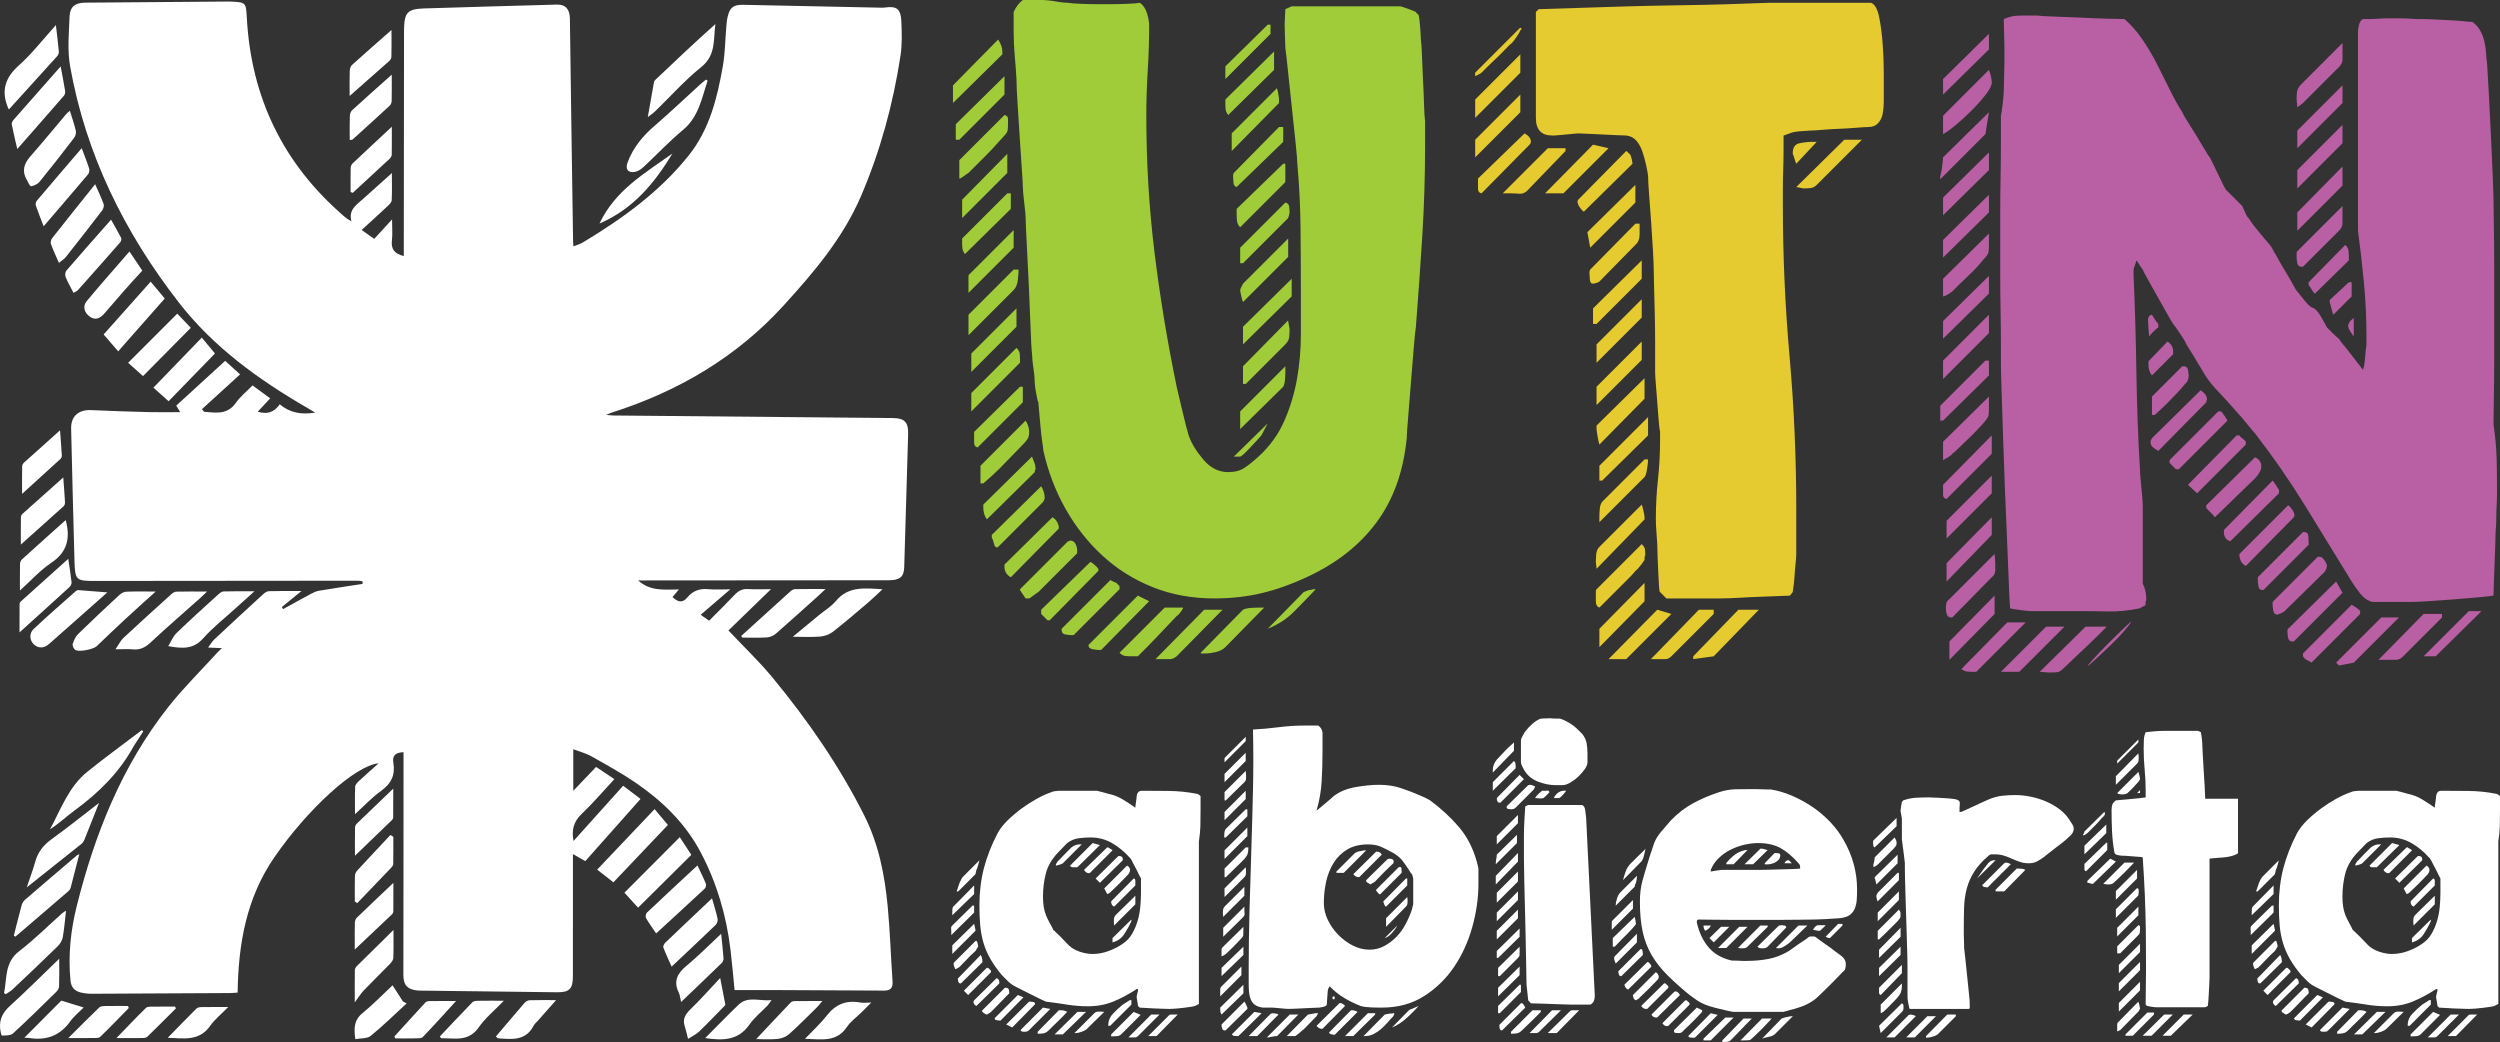 <?xml version="1.0" encoding="utf-8"?>
<!-- Generator: Adobe Illustrator 17.0.0, SVG Export Plug-In . SVG Version: 6.00 Build 0)  -->
<!DOCTYPE svg PUBLIC "-//W3C//DTD SVG 1.1//EN" "http://www.w3.org/Graphics/SVG/1.1/DTD/svg11.dtd">
<svg version="1.1" xmlns="http://www.w3.org/2000/svg" xmlns:xlink="http://www.w3.org/1999/xlink" x="0px" y="0px"
	 width="553.133px" height="230.551px" viewBox="0 0 553.133 230.551" enable-background="new 0 0 553.133 230.551"
	 xml:space="preserve">
<rect x="0" y="0" width="553.133" height="230.551" fill="#333333" stroke="none"/>
<g id="Layer_1" display="none">
	<rect x="-24.752" y="-61.61" display="inline" fill="#2571B5" stroke="#000000" stroke-miterlimit="10" width="800" height="600"/>
</g>
<g id="Layer_2">
	<g>
		<path fill="#A0CC3A" d="M220.84,8.744c0.625,0.937,0.937,1.823,0.937,2.654v0.625l-10.93,10.773v-3.903L220.84,8.744z
			 M222.244,16.863v4.06l-9.993,9.993h-0.781V27.48L222.244,16.863z M222.244,25.451c0.52,0.104,0.781,0.39,0.781,0.858
			c0,0.469,0,0.859,0,1.171c0,0.522-0.027,0.963-0.078,1.327c-0.053,0.366-0.288,0.756-0.703,1.171
			c-0.312,0.312-0.834,0.886-1.561,1.717c-0.729,0.834-1.51,1.667-2.342,2.499c-0.834,0.834-1.639,1.639-2.42,2.42
			s-1.327,1.327-1.64,1.64c-0.209,0.105-0.546,0.339-1.015,0.703c-0.469,0.366-0.808,0.546-1.015,0.546v-4.06L222.244,25.451z
			 M222.869,34.038v4.216l-9.993,9.993v-4.06L222.869,34.038z M212.876,52.774l9.993-9.993h0.78v3.435l-10.149,9.993
			c-0.312-0.415-0.495-0.805-0.546-1.171c-0.054-0.363-0.078-0.805-0.078-1.327V52.774z M224.274,50.901v3.903l-9.993,9.993v-3.904
			L224.274,50.901z M224.274,59.645h1.093c0,0.417-0.054,1.147-0.156,2.186c-0.105,1.042-0.417,1.822-0.937,2.342l-9.993,9.993
			v-4.528L224.274,59.645z M224.899,68.232v4.06l-9.993,9.993v-4.06L224.899,68.232z M224.899,76.976
			c0.415,0.417,0.649,0.808,0.703,1.171c0.051,0.366,0.078,0.808,0.078,1.327v0.781l-10.773,10.773v-4.06L224.899,76.976z
			 M215.53,95.556l10.149-9.993h0.625v3.435l-9.993,9.993c-0.522-0.103-0.781-0.441-0.781-1.015c0-0.571,0-0.961,0-1.171V95.556z
			 M226.929,93.058c0.52,0.834,0.78,1.667,0.78,2.498c0,0.625-0.104,1.12-0.312,1.483c-0.21,0.366-0.573,0.808-1.093,1.327
			c-0.625,0.625-1.405,1.432-2.342,2.42c-0.937,0.99-1.874,1.952-2.811,2.888c-0.937,0.937-2.135,2.03-3.591,3.279h-0.625v-3.904
			L226.929,93.058z M217.56,111.639l10.774-10.618c0.207,0.522,0.39,0.991,0.546,1.405c0.156,0.417,0.234,0.886,0.234,1.405
			c0,0.105-0.027,0.156-0.078,0.156c-0.053,0-0.078,0.054-0.078,0.156v0.312l-10.618,10.461c-0.522-0.727-0.781-1.613-0.781-2.654
			V111.639z M219.434,118.353l10.93-10.773c0.52,0.834,0.78,1.717,0.78,2.654c0,0.105-0.027,0.183-0.078,0.234
			c-0.053,0.054-0.078,0.132-0.078,0.234c-0.105,0.105-0.156,0.21-0.156,0.313l-9.993,9.993l-0.313,0.156l-0.156-0.156
			c-0.209,0-0.366-0.259-0.468-0.781c-0.105-0.52-0.261-0.937-0.468-1.249v-0.313V118.353z M222.244,124.91l10.618-10.461
			c0.415,0.209,0.754,0.546,1.015,1.015c0.259,0.468,0.391,0.913,0.391,1.327v0.156l-10.618,10.773
			c-0.937-0.52-1.405-1.3-1.405-2.342V124.91z M224.274,2.654c0.52-1.144,1.196-2.03,2.03-2.654h2.342h2.186
			c0.103,0,0.441,0.027,1.015,0.078c0.571,0.054,1.145,0.132,1.718,0.234c0.571,0.104,1.117,0.183,1.639,0.234
			c0.52,0.054,0.883,0.078,1.093,0.078c0.625,0.105,1.69,0.183,3.201,0.234c1.508,0.054,3.096,0.078,4.762,0.078
			c1.664,0,3.252-0.024,4.762-0.078c1.508-0.051,2.576-0.129,3.201-0.234c0.727,0.522,1.249,1.303,1.562,2.342
			c0.313,1.042,0.468,1.927,0.468,2.654c0,3.333-0.105,6.663-0.312,9.993c-0.21,3.333-0.313,6.663-0.313,9.993
			c0,10.305,0.598,20.352,1.796,30.135c1.195,9.786,2.834,19.727,4.918,29.822c0.103,0.522,0.286,1.303,0.547,2.342
			c0.258,1.042,0.52,2.134,0.78,3.279c0.259,1.146,0.52,2.213,0.781,3.201c0.259,0.991,0.442,1.64,0.546,1.952
			c0.625,1.771,1.718,3.567,3.279,5.387c1.561,1.823,3.381,2.732,5.465,2.732c1.456,0,2.654-0.312,3.591-0.937
			c0.937-0.625,1.976-1.457,3.123-2.499c2.498-2.288,4.396-4.918,5.699-7.885c1.3-2.967,2.237-6.063,2.811-9.29
			c0.571-3.226,0.859-6.531,0.859-9.915c0-3.381,0-6.636,0-9.758c0-4.685-0.027-9.342-0.078-13.975
			c-0.054-4.63-0.288-9.29-0.703-13.974c0-0.625-0.132-2.186-0.39-4.684c-0.261-2.499-0.547-5.177-0.859-8.042
			c-0.313-2.861-0.6-5.567-0.859-8.119c-0.261-2.549-0.444-4.137-0.546-4.762c0-0.207-0.027-0.961-0.078-2.264
			c-0.054-1.3-0.078-2.264-0.078-2.889c0-0.415,0.024-1.039,0.078-1.874c0.051-0.832,0.078-1.352,0.078-1.562l1.405-0.625h24.045
			c0.102,0,0.598,0.156,1.483,0.468c0.883,0.313,1.535,0.573,1.952,0.781c0,0.105,0.103,0.234,0.313,0.391
			c0.208,0.156,0.313,0.288,0.313,0.39c0.102,0.417,0.207,1.276,0.312,2.576c0.103,1.303,0.156,2.213,0.156,2.732
			c0.103,0.522,0.181,1.615,0.234,3.279c0.051,1.667,0.129,3.462,0.234,5.387c0.103,1.928,0.181,3.801,0.234,5.621
			c0.051,1.822,0.129,3.099,0.234,3.825v5.465c0,6.663-0.209,13.326-0.625,19.986c-0.417,6.663-0.885,13.325-1.405,19.986
			c-0.104,0.625-0.261,2.134-0.468,4.528c-0.21,2.396-0.417,4.972-0.625,7.729c-0.21,2.759-0.417,5.362-0.625,7.807
			c-0.21,2.447-0.313,3.981-0.313,4.606c-0.729,7.392-2.966,13.611-6.714,18.659c-3.747,5.05-8.9,9.083-15.458,12.101
			c-3.333,1.562-6.636,2.732-9.915,3.513s-6.792,1.171-10.54,1.171c-4.894,0-9.422-0.832-13.584-2.498
			c-4.165-1.664-7.86-3.981-11.085-6.948c-3.228-2.967-5.96-6.426-8.197-10.383c-2.24-3.955-3.879-8.275-4.918-12.959
			c0-0.207-0.078-0.832-0.234-1.874c-0.156-1.039-0.288-2.186-0.39-3.435c-0.105-1.249-0.21-2.393-0.313-3.435
			c-0.105-1.039-0.156-1.664-0.156-1.874c-0.104-0.103-0.183-0.337-0.234-0.703c-0.054-0.363-0.132-0.781-0.234-1.249
			c-0.105-0.468-0.183-0.91-0.234-1.327c-0.053-0.415-0.078-0.676-0.078-0.781c0-0.313-0.027-0.805-0.078-1.483
			c-0.054-0.676-0.132-1.352-0.234-2.03c-0.105-0.676-0.183-1.327-0.234-1.952c-0.054-0.625-0.078-1.039-0.078-1.249
			c-0.105-0.727-0.21-2.576-0.313-5.543c-0.105-2.967-0.234-6.114-0.39-9.446c-0.156-3.33-0.313-6.48-0.469-9.446
			c-0.156-2.967-0.234-4.813-0.234-5.543c0-0.208-0.027-0.625-0.078-1.249c-0.054-0.625-0.132-1.327-0.234-2.108
			c-0.105-0.781-0.183-1.508-0.234-2.186c-0.054-0.676-0.078-1.117-0.078-1.327c0-0.625-0.078-2.003-0.234-4.138
			c-0.156-2.132-0.313-4.474-0.468-7.026c-0.156-2.55-0.313-5.021-0.469-7.417c-0.156-2.393-0.234-4.162-0.234-5.309
			c-0.105-1.769-0.234-3.513-0.391-5.23s-0.234-3.459-0.234-5.23V2.654z M236.297,119.758h0.156l0.312-0.156
			c0.52,0,0.91,0.234,1.171,0.703c0.259,0.468,0.391,0.963,0.391,1.483v0.625c-0.313,0.312-0.886,0.885-1.718,1.717
			c-0.834,0.834-1.717,1.718-2.654,2.654c-0.937,0.937-1.795,1.796-2.576,2.577c-0.781,0.78-1.327,1.327-1.64,1.639
			c-0.209,0.105-0.546,0.339-1.015,0.703c-0.468,0.364-0.808,0.598-1.015,0.703h-0.468h-0.312c-0.21-0.312-0.496-0.727-0.859-1.249
			c-0.366-0.52-0.495-0.781-0.391-0.781L236.297,119.758z M230.364,134.903l10.773-10.461c0-0.208,0.258-0.103,0.781,0.312
			c0.52,0.417,0.883,0.781,1.093,1.093v0.156v0.312l-10.773,10.93h-0.313h-0.156c-0.209-0.21-0.468-0.468-0.78-0.781
			c-0.313-0.312-0.522-0.522-0.625-0.625v-0.468V134.903z M234.892,139.119l10.773-10.773l0.625,0.313
			c0.415,0.209,0.676,0.312,0.781,0.312c0,0.105,0.103,0.234,0.312,0.391c0.208,0.156,0.313,0.288,0.313,0.39v0.156v0.468
			l-9.993,9.993c-0.105,0.103-0.21,0.156-0.313,0.156h-0.312c-0.417,0-0.886-0.054-1.405-0.156
			c-0.522-0.104-0.781-0.417-0.781-0.937V139.119z M241.137,142.397l10.617-10.617l2.498,1.249l-10.617,10.773h-0.625
			c-0.21,0-0.625-0.054-1.249-0.156c-0.625-0.105-0.937-0.417-0.937-0.937L241.137,142.397z M257.688,134.435h4.06
			c0,0.208-0.183,0.546-0.546,1.015c-0.366,0.468-0.651,0.753-0.859,0.858c-0.312,0.313-0.885,0.91-1.717,1.796
			c-0.834,0.883-1.693,1.795-2.576,2.732c-0.886,0.937-1.745,1.82-2.577,2.654c-0.834,0.832-1.405,1.405-1.717,1.717h-1.405
			c-0.522,0-0.99-0.027-1.405-0.078c-0.417-0.054-0.834-0.288-1.249-0.703L257.688,134.435z M270.491,134.903l-10.149,10.305
			c-0.522,0.415-1.015,0.625-1.483,0.625c-0.469,0-1.015,0-1.64,0h-1.562l10.773-10.93H270.491z M279.703,134.435l-8.587,8.744
			c-0.522,0.52-1.225,0.883-2.108,1.093c-0.886,0.207-1.64,0.312-2.264,0.312h-0.468h-0.469c-0.105,0-0.156-0.054-0.156-0.156
			l9.368-9.524c0.415-0.209,0.961-0.339,1.639-0.39c0.676-0.054,1.273-0.078,1.796-0.078H279.703z M280.484,5.465h0.625v2.03
			l-9.993,9.993v-2.811L280.484,5.465z M271.116,22.016l10.773-10.618v4.06l-10.149,9.993c-0.313-0.415-0.496-0.805-0.547-1.171
			c-0.054-0.363-0.078-0.754-0.078-1.171V22.016z M282.514,19.517c0.103,0.21,0.207,0.625,0.312,1.249
			c0.103,0.625,0.156,1.042,0.156,1.25v0.468v0.312l-10.461,10.618V29.51L282.514,19.517z M272.833,38.722
			c0-0.103,0.051-0.259,0.156-0.468l9.993-10.149h0.937v3.279l-10.305,9.993c-0.417-0.103-0.651-0.415-0.703-0.937
			c-0.054-0.52-0.078-0.937-0.078-1.249V38.722z M280.484,93.683c-0.105,0.21-0.339,0.651-0.703,1.327
			c-0.366,0.678-0.6,1.12-0.703,1.327c-0.625,0.729-1.51,1.693-2.654,2.889c-1.147,1.198-1.823,1.795-2.03,1.795h-1.405
			L280.484,93.683z M273.614,46.217l10.305-9.993h0.468v4.06l-9.993,9.993c-0.417-0.415-0.651-0.883-0.703-1.405
			c-0.054-0.52-0.078-1.039-0.078-1.562V46.217z M284.387,44.812c0.52,0.105,0.805,0.444,0.859,1.015
			c0.051,0.573,0.078,0.963,0.078,1.171c0,0.21-0.027,0.339-0.078,0.39c-0.054,0.054-0.078,0.183-0.078,0.391
			c-0.105,0.209-0.156,0.366-0.156,0.468l-9.993,9.993h-0.625v-3.435L284.387,44.812z M274.395,64.173
			c0-0.103,0.078-0.313,0.234-0.625c0.156-0.312,0.286-0.571,0.391-0.78l9.993-9.993v4.06l-9.993,9.993
			c-0.105-0.208-0.234-0.649-0.391-1.327C274.473,64.824,274.395,64.382,274.395,64.173z M284.387,81.036v1.249
			c0,0.522-0.027,1.093-0.078,1.717c-0.054,0.625-0.183,1.147-0.39,1.562l-9.524,9.368v-3.903L284.387,81.036z M285.793,61.674
			v3.903l-10.773,10.618v-3.903L285.793,61.674z M285.012,70.887c0,0.209,0.051,0.546,0.156,1.015
			c0.103,0.468,0.156,0.756,0.156,0.859c0,0.625-0.027,1.225-0.078,1.795c-0.054,0.573-0.339,1.12-0.859,1.64l-8.744,8.744h-0.625
			v-3.903L285.012,70.887z M291.101,130.375c-1.771,1.874-3.411,3.564-4.918,5.075c-1.51,1.507-3.411,2.732-5.699,3.669l7.963-8.119
			c0.208-0.103,0.468-0.208,0.781-0.312c0.208-0.103,0.415-0.156,0.625-0.156c0.208,0,0.415-0.051,0.625-0.156h0.313H291.101z"/>
		<path fill="#E5CB2F" d="M336.382,6.089c0,0.105,0.051,0.156,0.156,0.156l0.156,0.156l-0.312,0.312
			c-0.105,0.313-0.391,0.808-0.859,1.483c-0.468,0.678-0.808,1.12-1.015,1.327c-0.312,0.21-0.78,0.651-1.405,1.327
			c-0.625,0.678-1.303,1.354-2.03,2.03c-0.729,0.678-1.405,1.327-2.03,1.952c-0.625,0.625-1.042,1.042-1.249,1.249
			c-0.105,0.105-0.312,0.234-0.625,0.391c-0.312,0.156-0.573,0.288-0.781,0.39v-0.781L336.382,6.089z M336.382,12.022v4.06
			l-9.993,9.993v-4.06L336.382,12.022z M336.382,20.922v3.904l-9.993,9.993v-3.903L336.382,20.922z M327.013,39.503l10.305-9.993
			c0.937,0.522,1.405,1.146,1.405,1.874c0,0.105-0.027,0.183-0.078,0.234c-0.054,0.053-0.078,0.131-0.078,0.234l-0.156,0.156
			l-10.618,10.773c-0.522-0.103-0.781-0.441-0.781-1.015c0-0.571,0-0.961,0-1.171V39.503z M346.374,32.789v0.625l-8.587,8.9
			c-0.522,0.417-1.069,0.6-1.64,0.546c-0.573-0.051-1.12-0.078-1.64-0.078h-2.03l9.993-9.993H346.374z M366.36,114.917
			c0-3.018,0.156-5.958,0.469-8.822c0.312-2.862,0.468-5.802,0.468-8.822v-1.718c-0.105-0.415-0.21-1.273-0.312-2.576
			c-0.105-1.3-0.21-2.654-0.313-4.06c-0.105-1.405-0.21-2.732-0.313-3.981c-0.104-1.249-0.156-2.132-0.156-2.654v-2.03
			c0-0.937,0-2.42,0-4.45s-0.027-4.137-0.078-6.323c-0.054-2.186-0.105-4.216-0.156-6.089c-0.054-1.874-0.078-3.123-0.078-3.748
			c0-0.727-0.054-2.054-0.156-3.981c-0.104-1.925-0.234-3.981-0.39-6.167s-0.313-4.294-0.468-6.324
			c-0.156-2.03-0.234-3.459-0.234-4.293c-0.105-0.727-0.261-1.562-0.468-2.499c-0.21-0.937-0.469-1.874-0.781-2.81
			c-0.313-0.937-0.756-1.742-1.327-2.42c-0.573-0.676-1.327-1.066-2.264-1.171c-0.417,0-1.146-0.024-2.186-0.078
			c-1.042-0.051-2.135-0.103-3.279-0.156c-1.146-0.051-2.213-0.103-3.201-0.156c-0.991-0.051-1.64-0.078-1.952-0.078
			c-0.105,0-0.417,0.027-0.937,0.078c-0.522,0.054-1.068,0.105-1.639,0.156c-0.574,0.054-1.147,0.105-1.718,0.156
			c-0.573,0.054-0.913,0.078-1.015,0.078h-0.469c-2.396,0-3.591-1.3-3.591-3.903V2.654l0.625-0.625
			c3.642-0.103,6.921-0.208,9.836-0.312c2.913-0.103,6.219-0.208,9.915-0.313c3.693-0.103,7.417-0.181,11.164-0.234
			c3.748-0.051,7.363-0.129,10.852-0.234c3.486-0.103,6.479-0.208,8.978-0.313h11.398h11.397c0.832,0.313,1.43,1.381,1.796,3.201
			c0.363,1.823,0.624,3.826,0.78,6.012c0.156,2.186,0.234,4.293,0.234,6.323s0,3.411,0,4.138c0,0.625,0,1.381,0,2.264
			c0,0.886-0.078,1.744-0.234,2.576c-0.156,0.834-0.495,1.537-1.015,2.108c-0.522,0.573-1.249,0.859-2.186,0.859
			c-0.522,0-1.381,0.054-2.576,0.156c-1.198,0.105-2.475,0.183-3.826,0.234c-1.354,0.054-2.63,0.132-3.825,0.234
			c-1.197,0.105-2.057,0.156-2.576,0.156c-0.313,0-1.068,0.053-2.264,0.156c-1.198,0.105-1.952,0.261-2.265,0.469
			c-0.104,0-0.339,0.078-0.702,0.234c-0.366,0.156-0.601,0.234-0.703,0.234c0,0.625,0,1.666,0,3.123
			c0,1.459-0.026,2.967-0.078,4.528c-0.053,1.561-0.077,3.071-0.077,4.528c0,1.459,0,2.498,0,3.123
			c0,11.242,0.492,22.433,1.482,33.57c0.988,11.14,1.483,22.381,1.483,33.726v9.837c0,0.625-0.054,1.405-0.156,2.342
			c-0.104,0.937-0.183,1.874-0.233,2.811c-0.054,0.937-0.184,2.083-0.391,3.435l-0.625,0.781c-2.396,0.103-4.398,0.181-6.011,0.234
			c-1.615,0.051-3.306,0.129-5.074,0.234c-1.771,0.103-3.229,0.156-4.372,0.156h-7.339h-4.528L367.297,131
			c-0.105,0-0.183-0.415-0.234-1.249c-0.053-0.832-0.104-1.82-0.156-2.967c-0.054-1.144-0.105-2.315-0.156-3.513
			c-0.054-1.196-0.078-2.159-0.078-2.889c0-0.103-0.054-0.859-0.156-2.264C366.411,116.713,366.36,115.647,366.36,114.917z
			 M355.899,32.789l-9.993,9.993h-4.06l10.617-10.773L355.899,32.789z M349.185,44.187l10.617-10.773
			c0.103,0,0.234,0.105,0.391,0.312c0.156,0.21,0.285,0.313,0.39,0.313c0.208,0.312,0.363,0.729,0.468,1.249
			c0.103,0.522,0.156,0.834,0.156,0.937l-10.773,10.617c-0.313-0.208-0.625-0.546-0.937-1.015c-0.312-0.469-0.468-0.91-0.468-1.327
			L349.185,44.187z M361.832,40.908v3.903l-9.993,9.993l-0.625-3.435L361.832,40.908z M351.683,60.113
			c0-0.103,0.051-0.259,0.156-0.469l9.993-10.149h0.937c0,0.522,0,1.303,0,2.342c0,1.042-0.313,1.822-0.937,2.342l-7.963,8.119
			c-0.105,0.105-0.339,0.21-0.703,0.313c-0.366,0.105-0.6,0.156-0.703,0.156c-0.417,0-0.651-0.313-0.703-0.937
			c-0.054-0.625-0.078-1.039-0.078-1.249V60.113z M363.237,57.615v4.06l-9.993,9.993h-0.781v-3.435L363.237,57.615z
			 M363.237,111.639c0.103,0.209,0.234,0.678,0.39,1.405c0.156,0.729,0.234,1.198,0.234,1.405v0.312v0.156l-10.617,10.93
			c0-0.208-0.027-0.469-0.078-0.781c-0.054-0.313-0.078-0.52-0.078-0.625c0-0.52,0.024-1.118,0.078-1.796
			c0.051-0.676,0.285-1.222,0.703-1.639L363.237,111.639z M353.088,130.843c0-0.207,0.051-0.363,0.156-0.468l9.993-9.993
			c0.415,0.417,0.649,0.781,0.703,1.093c0.051,0.313,0.078,0.729,0.078,1.249c0,0.105-0.027,0.21-0.078,0.313
			c-0.054,0.105-0.078,0.21-0.078,0.312v0.469c0,0.105-0.261,0.495-0.781,1.171c-0.522,0.678-0.937,1.12-1.249,1.327
			c-0.21,0.313-0.703,0.859-1.483,1.64c-0.781,0.78-1.588,1.588-2.42,2.42c-0.834,0.834-1.64,1.64-2.42,2.42
			c-0.78,0.78-1.327,1.327-1.639,1.639c-0.522-0.21-0.781-0.651-0.781-1.327c0-0.678,0-1.12,0-1.327V130.843z M363.237,66.203v4.06
			l-9.993,9.993v-4.06L363.237,66.203z M363.237,75.571v4.06l-9.993,9.993v-4.06L363.237,75.571z M353.244,94.151l10.617-10.461
			v4.528l-9.993,10.149c-0.105-0.312-0.234-0.91-0.391-1.795c-0.156-0.883-0.234-1.43-0.234-1.64V94.62V94.151z M364.642,92.277
			v4.06l-10.149,9.993h-0.625v-3.279L364.642,92.277z M364.642,101.646c0,0.522-0.078,1.25-0.234,2.186
			c-0.156,0.937-0.339,1.51-0.546,1.718l-9.993,9.993v-1.093c0-0.52,0.024-1.118,0.078-1.796c0.051-0.676,0.234-1.222,0.546-1.639
			l9.368-9.369H364.642z M363.862,128.97v4.06l-9.993,10.149v-4.06L363.862,128.97z M369.795,135.84l-9.993,9.993h-3.903
			l10.773-10.93L369.795,135.84z M379.163,134.903v0.937l-9.369,9.368c-0.417,0.415-0.858,0.625-1.327,0.625
			c-0.468,0-1.015,0-1.639,0h-1.562l10.617-10.93H379.163z M384.628,134.903h4.527l-9.992,10.305l-4.528,0.625v-0.625
			L384.628,134.903z M396.651,33.882c0-1.249,0.493-1.976,1.483-2.186c0.988-0.207,1.951-0.312,2.889-0.312h0.937l-4.528,4.84
			c-0.104-0.208-0.233-0.571-0.39-1.093c-0.156-0.52-0.288-0.883-0.391-1.093V33.882z M411.952,30.916l-9.993,9.993
			c-0.417,0.417-0.886,0.651-1.405,0.703c-0.522,0.054-1.042,0.078-1.562,0.078c-0.104,0-0.366-0.051-0.78-0.156
			c-0.417-0.103-0.679-0.156-0.781-0.156l10.618-10.461H411.952z"/>
		<path fill="#B960A5" d="M439.277,29.666l-9.993,9.993V39.19v-0.156c0.208-0.727,0.363-1.586,0.469-2.577
			c0.103-0.988,0.156-1.534,0.156-1.639l10.148-9.993L439.277,29.666z M439.277,79.787h0.78v3.279l-10.148,9.993h-0.625v-3.279
			L439.277,79.787z M440.057,7.495v3.435l-10.148,9.993v-3.435L440.057,7.495z M440.057,15.458c0.415,1.147,0.625,2.083,0.625,2.811
			c0,0.625-0.444,1.51-1.327,2.654c-0.886,1.147-1.928,2.318-3.123,3.513c-1.198,1.198-2.396,2.291-3.591,3.279
			c-1.198,0.991-2.108,1.64-2.732,1.952v-4.06L440.057,15.458z M440.057,33.726v3.904l-10.148,9.993v-3.903L440.057,33.726z
			 M440.057,43.094v3.903l-10.148,9.993v-3.903L440.057,43.094z M440.057,51.682v2.03c0,0.937-0.026,1.615-0.078,2.03
			c-0.054,0.417-0.495,1.042-1.327,1.874c-0.21,0.313-0.624,0.808-1.249,1.483c-0.624,0.678-1.303,1.354-2.029,2.03
			c-0.729,0.678-1.405,1.327-2.03,1.952c-0.624,0.625-1.093,1.093-1.405,1.405c-0.104,0.105-0.417,0.313-0.937,0.625
			c-0.522,0.313-0.886,0.468-1.093,0.468v-3.903L440.057,51.682z M440.057,61.05v3.903l-10.148,9.993v-3.904L440.057,61.05z
			 M440.057,69.638v4.06l-10.148,10.149v-4.06L440.057,69.638z M440.057,87.75v2.03c0,1.042-0.026,1.744-0.078,2.108
			c-0.054,0.366-0.495,1.015-1.327,1.952c-0.21,0.21-0.624,0.651-1.249,1.327c-0.624,0.678-1.303,1.354-2.029,2.03
			c-0.729,0.678-1.405,1.327-2.03,1.952c-0.624,0.625-1.093,1.042-1.405,1.249c-0.104,0.21-0.417,0.469-0.937,0.781
			c-0.522,0.313-0.886,0.522-1.093,0.625v-4.06L440.057,87.75z M429.908,107.267l10.773-10.93v4.06l-9.993,9.993
			c-0.521-0.103-0.78-0.415-0.78-0.937c0-0.52,0-0.937,0-1.249V107.267z M430.532,134.747c0-0.417,0.024-0.808,0.078-1.171
			c0.052-0.366,0.285-0.703,0.703-1.015l9.992-9.993c0,0.104,0.024,0.417,0.078,0.937c0.052,0.522,0.078,0.886,0.078,1.093
			c0,0.522,0,1.068,0,1.639c0,0.573-0.261,1.069-0.78,1.483l-8.744,8.9h-0.156c-0.521,0-0.858-0.21-1.015-0.625
			C430.611,135.579,430.532,135.162,430.532,134.747z M440.682,105.237v3.903l-9.993,9.993v-3.904L440.682,105.237z
			 M440.682,114.449v3.903l-9.993,10.305v-4.06L440.682,114.449z M441.306,131.78v4.06l-9.992,10.149v-4.06L441.306,131.78z
			 M444.116,137.713h4.06l-10.93,10.93h-0.78c-0.522,0-0.964-0.027-1.327-0.078c-0.366-0.054-0.757-0.234-1.171-0.546
			L444.116,137.713z M444.741,134.591c-0.105-1.354-0.21-3.459-0.313-6.324c-0.104-2.862-0.234-6.063-0.391-9.603
			c-0.156-3.537-0.312-7.26-0.468-11.164s-0.288-7.624-0.391-11.164c-0.104-3.538-0.21-6.738-0.313-9.603
			c-0.104-2.861-0.156-4.969-0.156-6.323c0-0.313,0-1.613,0-3.904c0-2.288-0.026-4.891-0.078-7.807
			c-0.054-2.913-0.078-5.829-0.078-8.744c0-2.913,0-5.204,0-6.87c0-1.04,0-2.862,0-5.465c0-2.601,0.024-5.36,0.078-8.275
			c0.052-2.913,0.078-5.672,0.078-8.275c0-2.601,0-4.423,0-5.465c0.103-0.415,0.234-1.3,0.391-2.654
			c0.156-1.352,0.234-2.237,0.234-2.654c0-0.625,0.024-1.69,0.078-3.201c0.051-1.508,0.078-3.123,0.078-4.84s-0.027-3.33-0.078-4.84
			c-0.054-1.508-0.078-2.576-0.078-3.201c1.039-0.415,1.873-0.649,2.498-0.703c0.625-0.051,1.405-0.078,2.342-0.078h2.498
			c0.728,0.105,2.03,0.183,3.904,0.234c1.873,0.054,3.825,0.131,5.854,0.234c2.03,0.105,3.955,0.183,5.777,0.234
			c1.82,0.054,3.096,0.078,3.825,0.078c1.352,1.146,2.628,2.576,3.825,4.294c1.195,1.717,2.289,3.54,3.279,5.464
			c0.988,1.928,1.951,3.853,2.889,5.777c0.937,1.927,1.873,3.618,2.811,5.075c0.103,0.312,0.468,0.963,1.093,1.952
			c0.624,0.99,1.273,2.03,1.952,3.123c0.676,1.093,1.3,2.135,1.873,3.123c0.571,0.991,0.961,1.588,1.171,1.796
			c0.103,0.209,0.337,0.678,0.703,1.405c0.363,0.729,0.754,1.537,1.171,2.42c0.415,0.886,0.805,1.693,1.171,2.42
			c0.363,0.729,0.649,1.146,0.858,1.249l3.279,3.279c0.103,0.21,0.313,0.678,0.625,1.405c0.312,0.729,0.57,1.146,0.78,1.249
			c0.103,0.21,0.363,0.6,0.78,1.171c0.415,0.573,0.91,1.198,1.483,1.874c0.571,0.678,1.093,1.303,1.562,1.874
			c0.469,0.573,0.754,0.912,0.858,1.015c0.208,0.21,0.442,0.573,0.703,1.093c0.259,0.522,0.441,0.834,0.547,0.937
			c0.102,0.21,0.39,0.729,0.858,1.562c0.469,0.834,0.988,1.717,1.562,2.654c0.57,0.937,1.065,1.795,1.483,2.576
			c0.414,0.781,0.727,1.276,0.937,1.483c0.103,0.105,0.415,0.495,0.937,1.171c0.52,0.678,0.884,1.12,1.094,1.327
			c0.52,0.625,0.961,0.991,1.327,1.093c0.363,0.105,0.753,0.417,1.171,0.937c0.207,0.21,0.57,0.781,1.093,1.718
			c0.52,0.937,0.832,1.51,0.937,1.717c0.103,0.105,0.52,0.522,1.249,1.25c0.728,0.729,1.195,1.146,1.405,1.249
			c0.103,0.209,0.363,0.573,0.781,1.093c0.414,0.522,0.858,1.069,1.327,1.64c0.468,0.573,0.909,1.146,1.327,1.717
			c0.414,0.573,0.676,0.913,0.78,1.015c0.103,0.104,0.285,0.339,0.547,0.703c0.259,0.366,0.441,0.6,0.546,0.703
			c0.208-0.415,0.364-1.301,0.469-2.655c0.103-1.352,0.207-2.288,0.313-2.81v-1.874c0-3.955-0.184-7.885-0.547-11.788
			c-0.366-3.904-0.808-7.78-1.327-11.632V6.87c0-0.313,0.078-0.781,0.234-1.405s0.441-1.039,0.858-1.249c0.313,0,0.781,0,1.405,0
			c0.625,0,1.301-0.024,2.03-0.078c0.727-0.051,1.405-0.078,2.029-0.078c0.625,0,1.093,0,1.405,0c0.415,0,0.962,0,1.64,0
			c0.676,0,1.352,0.027,2.03,0.078c0.676,0.054,1.3,0.078,1.873,0.078c0.571,0,0.91,0,1.015,0c0.415,0,1.118,0.027,2.108,0.078
			c0.988,0.054,2.081,0.105,3.278,0.156c1.196,0.053,2.289,0.131,3.279,0.234c0.988,0.105,1.69,0.156,2.107,0.156
			c0.728,0.522,1.301,1.146,1.718,1.874c0.415,0.729,0.728,1.537,0.938,2.42c0.207,0.885,0.336,1.771,0.39,2.654
			c0.052,0.885,0.13,1.693,0.234,2.42c0.103,1.562,0.234,3.852,0.391,6.87c0.156,3.021,0.313,6.143,0.468,9.368
			c0.156,3.228,0.286,6.143,0.391,8.744c0.103,2.604,0.156,4.27,0.156,4.997c0,1.249,0.024,3.176,0.078,5.777
			c0.051,2.604,0.078,5.519,0.078,8.744c0,3.228,0,6.663,0,10.305c0,3.645,0,7.08,0,10.305c0,3.228-0.027,6.143-0.078,8.744
			c-0.054,2.604-0.078,4.528-0.078,5.777c0.415,2.916,0.649,5.519,0.703,7.807c0.051,2.291,0.077,4.945,0.077,7.963
			c0,0.522-0.026,1.225-0.077,2.108c-0.054,0.885-0.078,1.744-0.078,2.576c0,0.834-0.027,1.588-0.078,2.264
			c-0.054,0.678-0.078,1.069-0.078,1.171c0,0.522-0.027,1.459-0.078,2.811c-0.054,1.354-0.105,2.786-0.156,4.293
			c-0.054,1.51-0.105,2.916-0.156,4.216c-0.054,1.303-0.078,2.213-0.078,2.732c-0.624,0.103-1.796,0.234-3.513,0.39
			c-1.718,0.156-3.567,0.313-5.543,0.469c-1.979,0.156-3.825,0.285-5.543,0.39c-1.718,0.103-2.889,0.156-3.514,0.156h-4.371h-4.372
			c-1.042-0.313-1.928-0.937-2.654-1.874c-0.729-0.937-1.354-1.82-1.874-2.654c-3.435-5.621-6.87-11.215-10.305-16.785
			c-3.436-5.567-7.132-10.903-11.086-16.004c-0.313-0.313-0.886-0.988-1.718-2.03c-0.834-1.04-1.405-1.718-1.718-2.03
			c-0.209-0.208-0.624-0.676-1.249-1.405c-0.624-0.727-1.303-1.483-2.029-2.264c-0.729-0.781-1.433-1.534-2.108-2.264
			c-0.678-0.727-1.068-1.196-1.171-1.405c-0.21-0.208-0.573-0.727-1.093-1.562c-0.522-0.832-1.068-1.742-1.64-2.732
			c-0.573-0.988-1.146-1.925-1.717-2.811c-0.574-0.883-0.913-1.483-1.016-1.795c-0.104-0.208-0.521-0.859-1.249-1.952
			c-0.729-1.093-1.197-1.742-1.405-1.952c-0.21-0.313-0.651-1.066-1.327-2.264c-0.678-1.195-1.381-2.445-2.107-3.748
			c-0.729-1.3-1.433-2.549-2.108-3.747c-0.678-1.195-1.068-1.952-1.171-2.264c-0.104-0.103-0.339-0.441-0.702-1.015
			c-0.366-0.571-0.601-0.91-0.703-1.015c0,0.105-0.104,0.444-0.313,1.015c-0.209,0.573-0.312,0.912-0.312,1.015v0.625v0.781
			c0.312,7.183,0.52,14.313,0.624,21.391c0.103,7.08,0.363,14.208,0.781,21.391c0,0.21,0.024,0.703,0.078,1.483
			c0.051,0.781,0.129,1.615,0.233,2.498c0.103,0.886,0.181,1.718,0.234,2.499c0.052,0.78,0.078,1.276,0.078,1.483v17.332
			c0.52,1.042,0.781,2.186,0.781,3.435c0,0.208-0.027,0.336-0.078,0.39c-0.054,0.051-0.078,0.181-0.078,0.391v0.468
			c0,0.103-0.184,0.234-0.547,0.39c-0.366,0.156-0.6,0.286-0.702,0.391c-2.499,0.52-4.867,0.754-7.104,0.703
			c-2.239-0.054-4.66-0.078-7.261-0.078h-9.837c-0.312,0-1.068-0.078-2.264-0.234C445.808,134.825,445.054,134.693,444.741,134.591z
			 M456.764,138.65l-9.993,9.993h-4.06l9.993-9.993H456.764z M466.132,138.65c-0.313,0.312-0.886,0.883-1.718,1.717
			c-0.834,0.832-1.717,1.691-2.654,2.577c-0.937,0.883-1.849,1.742-2.732,2.576c-0.886,0.832-1.483,1.405-1.795,1.717
			c-0.835,0.832-1.405,1.3-1.718,1.405c-0.313,0.103-1.042,0.156-2.187,0.156c-0.104,0-0.417-0.027-0.937-0.078
			c-0.521-0.054-0.886-0.078-1.093-0.078l10.148-9.993H466.132z M471.441,137.713c-0.313,0.52-0.886,1.249-1.718,2.186
			c-0.834,0.937-1.771,1.898-2.811,2.889c-1.041,0.988-2.005,1.898-2.888,2.732c-0.886,0.832-1.537,1.405-1.952,1.717
			c-0.417,0.313-0.104-0.105,0.937-1.249c1.04-1.146,2.237-2.396,3.592-3.747c1.352-1.354,2.576-2.552,3.669-3.591
			C471.362,137.608,471.753,137.296,471.441,137.713z M476.125,69.638c0.103,0.209,0.312,0.546,0.624,1.015s0.571,0.808,0.781,1.015
			v0.312v0.468c-0.21,0.105-0.573,0.417-1.094,0.937c-0.521,0.522-0.834,0.886-0.937,1.093c0-0.207-0.026-0.571-0.078-1.093
			c-0.054-0.52-0.078-0.832-0.078-0.937c0-0.102-0.026-0.571-0.078-1.405C475.212,70.211,475.5,69.742,476.125,69.638z
			 M475.344,80.099c0-0.103,0.052-0.208,0.156-0.312l4.06-4.216c0.832,0.522,1.249,1.249,1.249,2.186v0.625l-4.684,4.684
			c-0.522-0.625-0.781-1.457-0.781-2.499V80.099z M476.125,96.961l10.773-10.617c0.937,0.625,1.405,1.303,1.405,2.03
			c0,0.105-0.027,0.183-0.078,0.234c-0.054,0.053-0.078,0.131-0.078,0.234v0.156L477.53,99.772
			c-0.522-0.312-0.938-0.598-1.249-0.859c-0.313-0.258-0.469-0.703-0.469-1.327L476.125,96.961z M482.839,81.036h0.313
			c0.52,0,0.831,0.261,0.937,0.781c0.103,0.522,0.156,0.937,0.156,1.249c0,0.834-0.262,1.459-0.781,1.874
			c-0.417,0.522-0.99,1.171-1.717,1.952c-0.729,0.781-1.459,1.537-2.187,2.264c-0.729,0.729-1.666,1.615-2.811,2.654h-0.624v-4.06
			L482.839,81.036z M480.029,101.802l10.773-10.773h0.313h0.312c0.208,0.21,0.521,0.625,0.938,1.249
			c0.207,0.313,0.363,0.573,0.468,0.781l-10.773,10.773h-0.156h-0.468l-1.405-1.405v-0.156V101.802z M494.862,96.337h0.156h0.468
			c0.103,0.21,0.337,0.444,0.703,0.703c0.363,0.261,0.598,0.495,0.702,0.703v0.313v0.312l-10.773,10.773l-2.029-1.874
			L494.862,96.337z M488.148,111.794l10.773-10.617c0.937,0.417,1.405,1.093,1.405,2.03c0,0.729-0.469,1.615-1.405,2.654
			c-0.313,0.313-0.912,0.886-1.796,1.718c-0.886,0.834-1.795,1.717-2.732,2.654c-0.937,0.937-1.822,1.795-2.654,2.576
			c-0.834,0.781-1.405,1.327-1.718,1.64c-0.104-0.208-0.39-0.547-0.858-1.015s-0.808-0.805-1.015-1.015v-0.156V111.794z
			 M492.051,117.259l10.773-10.93c0.207,0.21,0.469,0.574,0.78,1.093c0.313,0.522,0.521,0.834,0.625,0.937v0.469v0.312
			l-10.773,10.618c-0.937-0.313-1.405-0.988-1.405-2.03V117.259z M495.486,122.568l10.773-10.774
			c0.313,0.21,0.625,0.547,0.938,1.015s0.468,0.913,0.468,1.327l-0.155,0.313l-10.618,10.773c-0.937-0.52-1.405-1.352-1.405-2.499
			V122.568z M499.545,127.721l9.993-9.993h0.313c0.52,0,0.805,0.261,0.858,0.781c0.052,0.522,0.078,0.99,0.078,1.405v0.625
			l-9.992,9.993h-0.313c-0.417,0-0.679-0.259-0.781-0.781c-0.104-0.52-0.156-0.988-0.156-1.405V127.721z M502.824,133.186
			l9.993-9.993h0.468c0.313,0,0.649,0.261,1.016,0.78c0.363,0.522,0.546,0.937,0.546,1.25c0,0.105-0.054,0.312-0.156,0.625
			c-0.104,0.312-0.261,0.573-0.468,0.781l-8.744,8.587c-0.104,0.103-0.261,0.208-0.469,0.312c-0.417,0.208-0.678,0.313-0.78,0.313
			l-0.313,0.156c-0.521,0-0.834-0.288-0.937-0.859c-0.105-0.573-0.156-1.015-0.156-1.327V133.186z M506.104,139.431
			c0-0.105,0.051-0.21,0.155-0.313l10.618-10.461l1.405,2.498l-10.773,10.773h-0.313c-0.522,0-0.835-0.261-0.938-0.781
			c-0.104-0.522-0.155-0.99-0.155-1.405V139.431z M518.282,11.398c0,0.625,0,1.225,0,1.796c0,0.573-0.262,1.12-0.781,1.639
			l-7.963,7.963l-1.249,0.937c0-0.208-0.026-0.52-0.078-0.937c-0.054-0.415-0.078-0.727-0.078-0.937c0-0.52,0.024-1.015,0.078-1.483
			c0.052-0.468,0.285-0.961,0.703-1.483l9.368-9.368V11.398z M508.133,56.054c0-0.208,0.052-0.364,0.156-0.469l9.993-9.993v2.03
			c0,0.625,0,1.225,0,1.795c0,0.573-0.262,1.12-0.781,1.64l-7.963,7.963h-0.313c-0.521,0-0.834-0.258-0.937-0.781
			c-0.104-0.52-0.156-0.988-0.156-1.405V56.054z M518.282,18.893v3.903l-9.993,9.993v-3.903L518.282,18.893z M518.282,27.636v4.06
			l-9.993,9.993v-4.06L518.282,27.636z M518.282,36.849v4.216l-9.993,9.993v-4.06L518.282,36.849z M509.538,144.583l10.773-10.773
			c0.207,0.103,0.469,0.259,0.781,0.468c0.624,0.415,0.987,0.727,1.093,0.937v0.312v0.313l-10.773,10.773
			c-0.105-0.105-0.262-0.21-0.469-0.312l-0.624-0.313c-0.21-0.105-0.366-0.234-0.469-0.39c-0.105-0.156-0.21-0.288-0.313-0.391
			v-0.312V144.583z M510.787,62.455l8.119-8.275c0.415,0.417,0.649,0.834,0.703,1.249c0.051,0.417,0.078,0.886,0.078,1.405v0.781
			l-7.495,7.338c-0.21-0.102-0.444-0.39-0.702-0.858c-0.262-0.469-0.495-0.805-0.703-1.015v-0.468V62.455z M515.472,66.358
			l4.216-3.903h0.624v3.123l-4.06,4.06c-0.104-0.208-0.234-0.649-0.391-1.328c-0.155-0.676-0.287-1.117-0.39-1.327v-0.312V66.358z
			 M526.869,136.621h3.903l-9.992,9.993l-3.279,0.625l-0.624-0.625L526.869,136.621z M519.531,71.979
			c0-0.103,0.051-0.208,0.156-0.312c0-0.208,0.155-0.469,0.468-0.781c0.313-0.313,0.52-0.469,0.625-0.469v4.06
			c-0.21-0.312-0.469-0.703-0.781-1.171C519.688,72.838,519.531,72.396,519.531,71.979z M540.297,135.84v0.781l-8.587,8.587
			c-0.522,0.52-1.068,0.781-1.64,0.781c-0.573,0-1.171,0-1.796,0h-2.029l9.992-10.149H540.297z M549.041,135.215l-10.149,9.993
			h-2.654l9.993-9.993H549.041z"/>
	</g>
	<g>
		<path fill="#FFFFFF" d="M215.53,200.375v1.538l-5.054,4.98v-0.732c0-0.293-0.013-0.549-0.037-0.77
			c-0.025-0.219,0.061-0.427,0.256-0.622l4.468-4.395H215.53z M215.53,197.812l-4.834,4.688v-0.732c0-0.244,0.011-0.487,0.037-0.732
			c0.024-0.244,0.158-0.464,0.403-0.659l4.395-4.468V197.812z M215.53,204.404c0,0.099,0.048,0.318,0.146,0.659
			c0.097,0.342,0.146,0.562,0.146,0.659v0.146v0.073l-5.127,5.127v-1.904L215.53,204.404z M211.135,212.9l4.688-4.688l0.146-0.073
			l0.073,0.073c0.097,0,0.17,0.122,0.22,0.366c0.048,0.245,0.097,0.439,0.146,0.586v0.073v0.22
			c-0.049,0.099-0.146,0.257-0.293,0.476c-0.146,0.221-0.245,0.379-0.293,0.477c-0.293,0.245-0.648,0.574-1.062,0.988
			c-0.416,0.416-0.818,0.831-1.208,1.246c-0.392,0.415-0.732,0.769-1.025,1.062s-0.465,0.439-0.513,0.439l-0.659,0.293
			c-0.099-0.244-0.183-0.464-0.256-0.659c-0.073-0.194-0.11-0.414-0.11-0.659L211.135,212.9z M216.702,190.341
			c-0.049,0.195-0.146,0.562-0.293,1.099c-0.146,0.538-0.269,0.879-0.366,1.025c-0.049,0.099-0.073,0.195-0.073,0.293
			c0,0.099-0.025,0.195-0.073,0.293c-0.049,0.146-0.073,0.269-0.073,0.366l-3.809,3.809h-0.366c0.048-0.098,0.158-0.414,0.33-0.952
			c0.17-0.537,0.28-0.854,0.33-0.952c0.048-0.146,0.158-0.378,0.33-0.695c0.17-0.317,0.28-0.501,0.33-0.55L216.702,190.341z
			 M211.941,216.489c0-0.048,0.024-0.073,0.073-0.073l4.98-5.127c0.244,0.439,0.366,0.879,0.366,1.318v0.293l-4.761,4.688h-0.073
			c-0.245,0-0.403-0.121-0.476-0.366c-0.073-0.244-0.11-0.439-0.11-0.586V216.489z M218.313,214.145h0.073h0.22
			c0.048,0.049,0.158,0.146,0.33,0.293c0.17,0.146,0.28,0.269,0.33,0.366v0.073v0.22l-5.054,5.054l-0.952-0.952L218.313,214.145z
			 M215.383,221.616l0.073-0.146c0-0.048,0.024-0.098,0.073-0.146l4.98-4.907c0.39,0.146,0.586,0.439,0.586,0.879v0.293l-5.054,4.98
			C215.603,222.374,215.383,222.055,215.383,221.616z M251.785,222.568c0-0.048-0.037-0.317-0.11-0.806
			c-0.073-0.487-0.135-0.854-0.183-1.099v-0.073v-0.146c0-0.098,0.048-0.317,0.146-0.659c0.097-0.341,0.146-0.537,0.146-0.586
			v-0.366h-0.293c-1.71,1.124-3.418,2.039-5.127,2.747c-1.71,0.708-3.589,1.062-5.64,1.062c-1.563,0-3.102-0.121-4.614-0.366
			c-1.514-0.244-3.076-0.464-4.688-0.659c-0.245-0.098-0.696-0.305-1.355-0.622s-1.344-0.66-2.051-1.025
			c-0.708-0.367-1.392-0.708-2.051-1.025s-1.111-0.55-1.355-0.696c-0.586-0.293-1.124-0.684-1.611-1.172
			c-0.489-0.487-0.928-0.927-1.318-1.318c-1.025-1.22-1.868-2.404-2.527-3.552s-1.172-2.332-1.538-3.553
			c-0.366-1.22-0.611-2.502-0.732-3.846c-0.123-1.342-0.183-2.819-0.183-4.431c0-2.978,0.33-5.737,0.989-8.276
			c0.659-2.538,1.672-5.127,3.04-7.764c0.537-0.977,1.282-1.929,2.234-2.856c0.952-0.927,1.978-1.794,3.076-2.601
			c1.099-0.805,2.221-1.525,3.369-2.16c1.146-0.634,2.234-1.123,3.259-1.465c0.146-0.098,0.427-0.171,0.842-0.22
			c0.414-0.048,0.67-0.073,0.769-0.073h8.423c0.048,0,0.39,0.086,1.025,0.256c0.634,0.172,1.123,0.306,1.465,0.403
			c1.172,0.245,2.221,0.647,3.149,1.208c0.927,0.563,1.879,1.185,2.856,1.868c0-0.194,0.048-0.61,0.146-1.245
			c0.097-0.634,0.146-1.073,0.146-1.318c0.048-0.341,0.158-0.623,0.33-0.842c0.17-0.221,0.476-0.33,0.916-0.33
			c1.855,0,3.82,0.013,5.896,0.037c2.075,0.024,4.113,0.231,6.116,0.622c0.146,0,0.304,0.062,0.476,0.183
			c0.17,0.123,0.304,0.232,0.403,0.33v3.223c0,1.318-0.013,2.466-0.037,3.442c-0.025,0.978-0.135,2.1-0.33,3.369v35.962
			l-0.879,0.439c-0.099,0.048-0.379,0.109-0.842,0.184c-0.465,0.072-0.989,0.146-1.575,0.219c-0.586,0.074-1.185,0.135-1.794,0.184
			c-0.611,0.048-1.087,0.073-1.428,0.073c-0.245,0-0.685-0.013-1.318-0.036c-0.635-0.025-1.307-0.05-2.014-0.074
			c-0.708-0.024-1.368-0.062-1.978-0.109c-0.611-0.049-1.038-0.073-1.282-0.073L251.785,222.568z M217.361,223.52l4.98-4.98h0.22
			c0.487,0,0.732,0.318,0.732,0.952v0.293c-0.146,0.146-0.416,0.415-0.806,0.806c-0.392,0.392-0.794,0.806-1.208,1.245
			c-0.416,0.439-0.818,0.854-1.208,1.245c-0.392,0.391-0.659,0.659-0.806,0.806c-0.099,0.098-0.269,0.22-0.513,0.366
			c-0.245,0.146-0.392,0.22-0.439,0.22c-0.049,0-0.196-0.073-0.439-0.22c-0.245-0.146-0.416-0.269-0.513-0.366l-0.073-0.22
			L217.361,223.52z M220.217,225.131l4.98-4.98l1.245,0.513l-5.054,5.127h-0.293c-0.099,0-0.293-0.025-0.586-0.073
			c-0.293-0.049-0.439-0.195-0.439-0.439L220.217,225.131z M227.688,221.616h0.293c0.146,0,0.354,0.025,0.623,0.073
			c0.268,0.049,0.403,0.195,0.403,0.439c0,0.049-0.025,0.099-0.073,0.146l-4.98,5.054l-1.318-0.659L227.688,221.616z
			 M230.764,222.934l1.611,0.293l-4.688,4.688c-0.196,0.194-0.366,0.305-0.513,0.329s-0.342,0.037-0.586,0.037
			c-0.146,0-0.293-0.013-0.439-0.037s-0.269-0.135-0.366-0.329L230.764,222.934z M234.28,223.52h0.439c0.537,0,1,0.121,1.392,0.366
			c-0.146,0.146-0.403,0.414-0.769,0.806c-0.366,0.391-0.769,0.793-1.208,1.208s-0.855,0.817-1.245,1.209
			c-0.392,0.391-0.659,0.659-0.806,0.806c-0.392,0.391-0.769,0.622-1.135,0.696c-0.366,0.072-0.818,0.109-1.355,0.109v-0.439
			L234.28,223.52z M230.764,198.471c0,0.685,0.048,1.367,0.146,2.051c0.097,0.685,0.268,1.344,0.513,1.978
			c0.097,0.245,0.231,0.538,0.403,0.879c0.17,0.342,0.341,0.672,0.513,0.988c0.17,0.318,0.33,0.611,0.476,0.879
			c0.146,0.27,0.22,0.429,0.22,0.477c0.048,0.049,0.22,0.208,0.513,0.477s0.623,0.586,0.989,0.951
			c0.366,0.367,0.732,0.745,1.099,1.136c0.366,0.392,0.646,0.685,0.842,0.879c0.683,0.635,1.513,1.111,2.49,1.429
			c0.976,0.317,1.904,0.476,2.783,0.476c1.123,0,2.271-0.207,3.442-0.622s2.245-0.964,3.223-1.648
			c0.879-0.586,1.575-1.33,2.087-2.234c0.513-0.902,0.916-1.854,1.208-2.855s0.487-2.039,0.586-3.113
			c0.097-1.073,0.146-2.099,0.146-3.076v-3.149c-0.099-0.146-0.232-0.403-0.403-0.769c-0.172-0.367-0.355-0.744-0.549-1.136
			c-0.196-0.391-0.392-0.757-0.586-1.099c-0.196-0.341-0.318-0.586-0.366-0.732c-0.049-0.098-0.146-0.268-0.293-0.513
			c-0.146-0.244-0.269-0.391-0.366-0.439c-1.124-1.27-2.406-2.318-3.845-3.149c-1.441-0.83-3.016-1.245-4.724-1.245
			c-0.928,0-1.831,0.062-2.71,0.183c-0.879,0.123-1.71,0.477-2.49,1.063c-0.099,0.099-0.416,0.428-0.952,0.988
			c-0.538,0.563-0.928,0.965-1.172,1.209c-1.318,1.417-2.186,2.93-2.6,4.541C230.971,194.882,230.764,196.616,230.764,198.471z
			 M240.286,223.886l-5.127,4.98h-1.831l5.054-4.98H240.286z M239.334,186.826L235.159,191c-0.099,0.099-0.355,0.208-0.769,0.329
			c-0.416,0.123-0.672,0.184-0.769,0.184v-0.073v-0.22c0.048-0.098,0.146-0.256,0.293-0.477c0.146-0.219,0.268-0.354,0.366-0.402
			c0.146-0.146,0.354-0.366,0.623-0.659c0.268-0.293,0.549-0.586,0.842-0.879s0.561-0.561,0.806-0.806
			c0.244-0.244,0.414-0.414,0.513-0.513c0.586-0.439,1.172-0.659,1.758-0.659H239.334z M241.751,186.533l1.611,0.439l-4.98,4.907
			h-0.586c-0.099,0-0.269,0-0.513,0c-0.245,0-0.416-0.121-0.513-0.366L241.751,186.533z M243.508,223.813
			c0.097,0,0.231,0.012,0.403,0.036c0.17,0.024,0.304,0.037,0.403,0.037l-3.809,3.735c-0.245,0.244-0.635,0.464-1.172,0.659
			c-0.538,0.194-0.978,0.293-1.318,0.293h-0.293l4.395-4.395c0.194-0.195,0.414-0.306,0.659-0.33
			C243.02,223.825,243.263,223.813,243.508,223.813z M244.973,187.485h0.146h0.073c0.097,0.099,0.268,0.208,0.513,0.329
			c0.244,0.123,0.39,0.232,0.439,0.33l-4.98,4.98l-0.22,0.073c-0.439,0-0.806-0.244-1.099-0.732L244.973,187.485z M247.464,189.389
			h0.073c0.586,0,0.879,0.22,0.879,0.659v0.293l-5.054,4.98l-0.952-0.952L247.464,189.389z M249.368,191.513
			c0.439,0.245,0.659,0.562,0.659,0.952c0,0.293-0.123,0.611-0.366,0.952c-0.146,0.146-0.403,0.415-0.769,0.806
			c-0.366,0.392-0.745,0.781-1.135,1.172c-0.392,0.392-0.769,0.758-1.135,1.099c-0.366,0.342-0.623,0.586-0.769,0.732
			c-0.049,0.099-0.183,0.22-0.403,0.366s-0.379,0.22-0.476,0.22l-0.659-1.245L249.368,191.513z M250.32,222.275l-4.688,4.688h-0.439
			c0-1.025,0.341-1.904,1.025-2.637c0.683-0.732,1.416-1.417,2.197-2.051c0.048-0.048,0.28-0.194,0.696-0.439
			c0.414-0.244,0.67-0.414,0.769-0.513c0.097,0,0.17-0.012,0.22-0.036c0.048-0.024,0.121-0.037,0.22-0.037V222.275z
			 M245.852,199.423l4.98-5.054c0.244,0.049,0.366,0.208,0.366,0.476c0,0.27,0,0.452,0,0.55v0.513l-4.688,4.688
			c-0.439-0.194-0.659-0.561-0.659-1.099V199.423z M250.833,223.886l1.538,0.659l-4.321,4.321c-0.245,0.244-0.611,0.378-1.099,0.402
			c-0.489,0.024-0.855,0.037-1.099,0.037v-0.439L250.833,223.886z M250.32,203.452v0.146v0.22c-0.439,0.978-0.965,1.93-1.575,2.856
			c-0.611,0.928-1.478,1.538-2.6,1.831v-0.952L250.32,203.452z M251.199,200.083l-4.688,4.688c0-0.098-0.013-0.244-0.037-0.439
			c-0.025-0.194-0.037-0.341-0.037-0.439c0-0.244,0.011-0.476,0.037-0.696c0.024-0.219,0.134-0.45,0.33-0.695l4.395-4.321V200.083z
			 M256.546,224.472l-4.761,4.761c-0.196,0.194-0.403,0.293-0.623,0.293s-0.476,0-0.769,0h-0.732l5.054-5.054H256.546z
			 M260.574,224.472l-4.688,4.761h-1.831l4.395-4.395c0.194-0.245,0.403-0.366,0.623-0.366s0.476,0,0.769,0H260.574z"/>
		<path fill="#FFFFFF" d="M274.666,215.756l-4.688,4.688v-0.806c0-0.244,0-0.487,0-0.732c0-0.244,0.097-0.464,0.293-0.659
			l4.395-4.395V215.756z M269.978,222.934l5.127-5.054v1.904l-4.834,4.688c-0.146-0.245-0.232-0.439-0.256-0.586
			c-0.025-0.146-0.037-0.342-0.037-0.586V222.934z M275.105,205.942c0,0.538-0.013,0.892-0.037,1.062
			c-0.025,0.172-0.232,0.452-0.623,0.843c-0.146,0.146-0.366,0.379-0.659,0.696s-0.599,0.635-0.916,0.951
			c-0.318,0.318-0.635,0.623-0.952,0.916c-0.318,0.293-0.549,0.513-0.696,0.659c-0.049,0.049-0.196,0.146-0.439,0.293
			c-0.245,0.146-0.416,0.22-0.513,0.22v-0.732c0-0.244,0-0.487,0-0.732c0-0.244,0.121-0.464,0.366-0.659l4.468-4.395V205.942z
			 M275.105,209.458v1.831l-4.834,4.688v-1.831L275.105,209.458z M270.271,226.669l5.054-5.054c0.097,0.099,0.22,0.318,0.366,0.659
			s0.244,0.561,0.293,0.659v0.073v0.22l-4.761,4.688c0,0.048-0.099,0.073-0.293,0.073c-0.245,0-0.416-0.135-0.513-0.402
			c-0.099-0.27-0.146-0.525-0.146-0.77V226.669z M275.325,198.178l-4.688,4.688c0-0.098-0.013-0.231-0.037-0.403
			c-0.025-0.17-0.037-0.304-0.037-0.402c0-0.244,0.011-0.487,0.037-0.732c0.024-0.244,0.134-0.487,0.33-0.732l4.395-4.395V198.178z
			 M275.325,200.595v0.879c0,0.245,0.011,0.477,0.037,0.695c0.024,0.221-0.062,0.452-0.256,0.696l-4.468,4.395v-1.978
			L275.325,200.595z M275.984,179.062v1.538l-4.761,4.688h-0.366c0-0.244,0.011-0.561,0.037-0.952
			c0.024-0.391,0.134-0.707,0.33-0.952l4.395-4.321H275.984z M275.618,163.022v0.952l-4.688,4.688v-0.952L275.618,163.022z
			 M275.618,166.538v1.831l-4.688,4.688v-1.831L275.618,166.538z M275.618,170.566c0,0.099,0.011,0.256,0.037,0.476
			c0.024,0.22,0.037,0.355,0.037,0.403c0,0.293,0,0.575,0,0.842c0,0.269-0.123,0.525-0.366,0.769l-4.102,4.028h-0.293v-1.831
			L275.618,170.566z M275.618,174.96v1.831l-4.688,4.688v-1.831L275.618,174.96z M275.984,183.09v1.904l-5.054,5.054v-1.904
			L275.984,183.09z M275.618,187.485h0.586c0,0.586-0.049,1.051-0.146,1.392c-0.099,0.342-0.342,0.732-0.732,1.172
			c-0.293,0.293-0.672,0.672-1.135,1.135c-0.465,0.465-0.916,0.904-1.355,1.318c-0.439,0.416-0.978,0.941-1.611,1.575h-0.293v-1.904
			L275.618,187.485z M275.618,191.879c0,0.099,0.011,0.232,0.037,0.403c0.024,0.171,0.037,0.305,0.037,0.402
			c0,0.245-0.013,0.488-0.037,0.732c-0.025,0.245-0.135,0.465-0.33,0.659l-4.395,4.395v-1.904L275.618,191.879z M277.522,223.886
			l1.611,0.293l-5.127,5.054h-0.366c-0.245,0-0.439-0.013-0.586-0.036c-0.146-0.025-0.318-0.136-0.513-0.33L277.522,223.886z
			 M276.277,214.511c0-4.395,0.061-8.801,0.183-13.221c0.121-4.418,0.256-8.85,0.403-13.293c0.146-4.442,0.268-8.874,0.366-13.293
			c0.097-4.419,0.097-8.85,0-13.294c1.904-0.097,3.809-0.268,5.713-0.513c1.904-0.244,3.809-0.366,5.713-0.366h3.003
			c0.537,0.342,0.854,0.855,0.952,1.538v4.028c0,2.296-0.062,4.53-0.183,6.702c-0.123,2.173-0.501,4.358-1.135,6.555
			c0.146-0.098,0.403-0.305,0.769-0.623c0.366-0.316,0.756-0.646,1.172-0.988c0.414-0.341,0.793-0.659,1.135-0.952
			c0.341-0.293,0.586-0.513,0.732-0.659c1.269-0.977,2.868-1.636,4.797-1.978c1.928-0.341,3.673-0.513,5.237-0.513
			c1.758,0,3.369,0.245,4.834,0.732c1.465,0.488,2.978,1.074,4.541,1.758c0.244,0.099,0.61,0.269,1.099,0.513
			c0.487,0.245,0.756,0.392,0.806,0.439c2.49,1.856,4.625,3.834,6.409,5.933c1.782,2.1,3.087,4.64,3.918,7.617
			c0.048,0.195,0.121,0.477,0.22,0.842c0.097,0.367,0.146,0.599,0.146,0.696v3.369c0,3.125-0.452,6.312-1.355,9.558
			c-0.904,3.248-2.247,6.189-4.028,8.826c-1.783,2.637-4.004,4.797-6.665,6.482c-2.662,1.684-5.75,2.526-9.265,2.526
			c-0.293,0-0.648,0-1.062,0c-0.416,0-0.855-0.013-1.318-0.036c-0.465-0.025-0.904-0.063-1.318-0.11
			c-0.416-0.049-0.769-0.122-1.062-0.22c-1.271-0.487-2.49-1.086-3.662-1.795c-1.172-0.707-2.223-1.549-3.149-2.526
			c-0.099,0.049-0.172,0.146-0.22,0.293c-0.049,0.146-0.099,0.245-0.146,0.293c-0.049,0.146-0.086,0.379-0.11,0.696
			c-0.025,0.317-0.049,0.658-0.073,1.025c-0.025,0.365-0.049,0.708-0.073,1.025c-0.025,0.317-0.037,0.549-0.037,0.695
			c-0.099,0.245-0.366,0.414-0.806,0.513c-0.439,0.098-0.708,0.146-0.806,0.146c-1.025,0.048-1.893,0.085-2.6,0.11
			c-0.708,0.023-1.428,0.061-2.161,0.109c-0.732,0.048-1.344,0.073-1.831,0.073h-0.146h-0.146c-0.099,0-0.33-0.013-0.696-0.036
			c-0.366-0.025-0.769-0.063-1.208-0.11c-0.439-0.049-0.842-0.086-1.208-0.11s-0.599-0.036-0.696-0.036h-1.904
			c-0.732-0.099-1.307-0.306-1.721-0.622c-0.416-0.317-0.721-0.721-0.916-1.209c-0.196-0.487-0.318-1.025-0.366-1.611
			c-0.049-0.586-0.073-1.22-0.073-1.904V214.511z M281.624,224.179c0.097,0,0.304,0.024,0.623,0.073
			c0.317,0.048,0.524,0.121,0.623,0.22l-4.688,4.761h-1.904l4.688-4.761c0.048-0.099,0.158-0.172,0.33-0.22
			C281.465,224.204,281.574,224.179,281.624,224.179z M287.263,224.472l-4.688,4.761c-0.293,0-0.538,0.024-0.732,0.073
			c-0.245,0.048-0.465,0.085-0.659,0.109c-0.196,0.024-0.366,0.062-0.513,0.11h-0.146h-0.22l5.054-5.054H287.263z M291.658,224.179
			c-0.049,0.048-0.11,0.146-0.183,0.293s-0.135,0.268-0.183,0.366c-0.099,0.098-0.293,0.293-0.586,0.586s-0.599,0.61-0.916,0.952
			c-0.318,0.341-0.623,0.659-0.916,0.952s-0.513,0.487-0.659,0.586c-0.196,0.194-0.489,0.451-0.879,0.769
			c-0.392,0.317-0.635,0.501-0.732,0.55h-0.952H284.7l4.688-4.761c0.097,0,0.33-0.037,0.696-0.109
			c0.366-0.074,0.67-0.136,0.916-0.184h0.293H291.658z M296.345,221.982l0.073-0.073c0.244,0,0.476,0.073,0.696,0.22
			s0.377,0.293,0.476,0.439l-4.98,5.054h-0.22c-0.392,0-0.758-0.22-1.099-0.659L296.345,221.982z M292.903,199.79
			c0,1.271,0.293,2.516,0.879,3.735c0.586,1.221,1.355,2.319,2.307,3.296c0.952,0.978,2.025,1.771,3.223,2.38
			c1.196,0.611,2.428,0.916,3.699,0.916c1.172,0,2.258-0.268,3.259-0.806c1-0.537,1.904-1.22,2.71-2.051
			c0.806-0.83,1.489-1.782,2.051-2.856c0.561-1.073,1.013-2.124,1.355-3.149c0-0.048,0.048-0.268,0.146-0.659
			c0.048-0.194,0.097-0.366,0.146-0.513v-2.856v-2.856c-0.099-0.537-0.208-0.866-0.33-0.989c-0.123-0.121-0.33-0.427-0.623-0.915
			c-0.538-0.83-1.025-1.525-1.465-2.087s-1.099-1.11-1.978-1.648c-0.978-0.537-1.868-0.988-2.673-1.355
			c-0.806-0.365-1.771-0.549-2.893-0.549c-1.856,0-3.406,0.379-4.651,1.135c-1.245,0.758-2.247,1.747-3.003,2.967
			c-0.758,1.221-1.307,2.6-1.648,4.139C293.073,196.603,292.903,198.178,292.903,199.79z M294.221,228.281l4.688-4.761h0.146
			c0.487,0,0.927,0.121,1.318,0.366l-4.98,4.98c0,0.048-0.025,0.073-0.073,0.073h-0.22c-0.099,0-0.293-0.036-0.586-0.11
			c-0.293-0.072-0.439-0.231-0.439-0.476L294.221,228.281z M295.1,220.444c0.146,0,0.22,0.11,0.22,0.329
			c0,0.221-0.073,0.33-0.22,0.33c-0.196,0-0.293-0.109-0.293-0.33C294.807,220.554,294.904,220.444,295.1,220.444z M299.788,188.73
			l0.293-0.146l0.293-0.146c0.097,0,0.341-0.048,0.732-0.146c0.39-0.098,0.683-0.146,0.879-0.146h0.146h0.146l-4.98,4.98h-1.611
			v-0.293L299.788,188.73z M304.256,224.179v0.293l-4.834,4.761h-1.831l5.054-5.054H304.256z M304.475,188.437h0.146
			c0.537,0,0.903,0.22,1.099,0.659l-4.98,4.98h-0.146c-0.439,0-0.831-0.22-1.172-0.659L304.475,188.437z M308.504,224.179
			c0,0.048-0.025,0.146-0.073,0.293c-0.049,0.146-0.099,0.268-0.146,0.366c-0.439,0.439-0.879,0.915-1.318,1.429
			c-0.439,0.512-0.916,0.988-1.428,1.428s-1.062,0.806-1.648,1.099s-1.221,0.439-1.904,0.439h-0.293l4.688-4.761
			c0.244-0.049,0.487-0.099,0.732-0.146c0.194-0.049,0.403-0.073,0.623-0.073s0.403-0.025,0.549-0.073h0.146H308.504z
			 M302.278,194.736l4.761-4.688h0.146c0.048,0,0.073-0.012,0.073-0.037c0-0.023,0.024-0.036,0.073-0.036
			c0.194,0,0.414,0.036,0.659,0.11c0.244,0.072,0.366,0.256,0.366,0.549c0,0.049-0.013,0.099-0.037,0.146
			c-0.025,0.049-0.037,0.122-0.037,0.22c-0.146,0.146-0.416,0.403-0.806,0.769c-0.392,0.367-0.806,0.77-1.245,1.209
			s-0.842,0.854-1.208,1.245c-0.366,0.392-0.623,0.659-0.769,0.806c-0.099,0.099-0.269,0.208-0.513,0.33
			c-0.245,0.122-0.392,0.231-0.439,0.329c-0.049,0-0.159-0.048-0.33-0.146c-0.172-0.098-0.282-0.171-0.33-0.22
			c-0.049,0-0.11-0.037-0.183-0.109c-0.073-0.074-0.135-0.135-0.183-0.184v-0.22V194.736z M309.456,191.879h0.073
			c0.048,0,0.073-0.012,0.073-0.036s0.024-0.037,0.073-0.037c0.244,0,0.377,0.109,0.403,0.33c0.024,0.219,0.037,0.428,0.037,0.622
			v0.366l-4.688,4.688l-0.146,0.073l-0.146-0.073c-0.099-0.098-0.245-0.256-0.439-0.477c-0.196-0.219-0.269-0.377-0.22-0.476
			L309.456,191.879z M311.067,194.37h0.293v1.538l-4.688,4.688c-0.049,0-0.099-0.024-0.146-0.073l-0.146-0.146
			c-0.049-0.146-0.123-0.341-0.22-0.586c-0.099-0.244-0.123-0.366-0.073-0.366L311.067,194.37z M309.163,204.77
			c-0.245,0.488-0.635,1.038-1.172,1.647c-0.538,0.611-1.075,0.989-1.611,1.136L309.163,204.77z M311.36,198.471
			c0,0.049,0.011,0.172,0.037,0.366c0.024,0.195,0.037,0.318,0.037,0.366c0,0.293-0.013,0.55-0.037,0.769
			c-0.025,0.221-0.135,0.429-0.33,0.623l-4.395,4.468v-1.904L311.36,198.471z M313.85,222.568c-0.685,0.83-1.575,1.732-2.673,2.71
			c-1.099,0.977-2.161,1.659-3.186,2.051l3.735-3.809c0.048-0.049,0.121-0.099,0.22-0.146c0.097-0.049,0.17-0.073,0.22-0.073
			c0.048,0,0.121-0.025,0.22-0.073c0.097-0.049,0.341-0.159,0.732-0.329C313.508,222.726,313.752,222.616,313.85,222.568z"/>
		<path fill="#FFFFFF" d="M334.973,166.098l-4.688,4.834v-0.513c0-0.83,0.293-1.611,0.879-2.344c0.146-0.146,0.39-0.403,0.732-0.769
			c0.341-0.366,0.707-0.756,1.099-1.172c0.391-0.414,0.78-0.793,1.172-1.135c0.391-0.341,0.659-0.586,0.806-0.732V166.098z
			 M334.973,168.369c0.194,0.196,0.305,0.379,0.329,0.549c0.024,0.172,0.037,0.379,0.037,0.623v0.439l-5.054,4.98v-1.904
			L334.973,168.369z M335.633,186.533l-4.688,4.688v-0.146V191c0-0.146,0.011-0.317,0.037-0.513c0.024-0.194,0.061-0.414,0.11-0.659
			c0.048-0.194,0.073-0.439,0.073-0.732l4.468-4.395V186.533z M335.852,188.73v1.904l-4.907,5.054v-1.904L335.852,188.73z
			 M331.165,176.572l5.054-5.127l0.952,0.952l-5.054,5.054c0,0.049-0.025,0.073-0.073,0.073c-0.049,0.049-0.123,0.073-0.22,0.073
			c-0.245,0-0.416-0.098-0.513-0.293c-0.099-0.194-0.146-0.414-0.146-0.659V176.572z M335.852,180.307v1.831l-4.688,4.688v-1.831
			L335.852,180.307z M335.852,192.832v2.197l-4.688,4.688v-2.197L335.852,192.832z M335.852,197.226v1.904l-4.688,4.688v-1.904
			L335.852,197.226z M335.852,201.254v1.904l-4.688,4.688v-1.904L335.852,201.254z M336.218,205.429v1.831l-4.761,4.688h-0.293
			v-1.538L336.218,205.429z M336.218,209.458v0.952c0,0.245,0,0.501,0,0.77s-0.122,0.524-0.366,0.769l-4.028,4.028h-0.366v-1.831
			L336.218,209.458z M336.218,213.852v1.904l-4.761,4.688v-1.904L336.218,213.852z M336.218,217.88h0.293v1.611l-4.688,4.688h-0.366
			v-1.611L336.218,217.88z M331.751,226.816c0-0.049,0.023-0.099,0.073-0.146l4.688-4.688h0.073c0.048,0,0.073-0.012,0.073-0.037
			c0-0.023,0.024-0.036,0.073-0.036l0.073,0.073c0.146,0.099,0.293,0.269,0.439,0.513s0.22,0.391,0.22,0.439l-5.054,4.98
			l-0.073,0.073c-0.245,0-0.402-0.099-0.477-0.293c-0.072-0.195-0.109-0.415-0.109-0.659V226.816z M333.362,178.403l4.761-4.688
			h0.146c0.048,0,0.073-0.011,0.073-0.037c0-0.024,0.024-0.037,0.073-0.037c0.244,0,0.451,0.037,0.623,0.11
			c0.17,0.073,0.377,0.159,0.622,0.256l-0.293,0.659l-4.028,4.028c-0.245,0.245-0.586,0.366-1.025,0.366
			c-0.146,0-0.342-0.024-0.586-0.073c-0.245-0.048-0.366-0.171-0.366-0.366V178.403z M339.075,223.52h1.831v0.366
			c-0.635,0.634-1.172,1.172-1.611,1.611s-0.892,0.879-1.355,1.318s-0.842,0.806-1.135,1.099c-0.392,0.391-0.758,0.622-1.099,0.696
			c-0.342,0.072-0.806,0.109-1.392,0.109v-0.439L339.075,223.52z M340.906,158.994c0.146,0,0.487-0.011,1.025-0.037
			c0.537-0.024,0.854-0.037,0.952-0.037c0.146,0,0.329,0.013,0.55,0.037c0.219,0.025,0.45,0.037,0.695,0.037h0.879
			c0.244,0,0.634,0.135,1.172,0.403c0.537,0.269,0.879,0.452,1.025,0.549c0.586,0.342,1.073,0.696,1.465,1.062
			c0.391,0.366,0.854,0.818,1.392,1.355c0.537,0.685,0.866,1.38,0.989,2.087c0.121,0.708,0.183,1.478,0.183,2.307v1.904
			c0,0.439-0.195,0.941-0.586,1.501c-0.392,0.562-0.854,1.099-1.392,1.611c-0.538,0.513-1.111,0.952-1.721,1.318
			c-0.611,0.366-1.161,0.575-1.648,0.623h-1.685c-1.318,0-2.649-0.268-3.991-0.806c-1.344-0.537-2.356-1.416-3.04-2.637
			c-0.099-0.146-0.232-0.403-0.403-0.769s-0.256-0.646-0.256-0.842v-4.98c0-0.097,0.121-0.377,0.366-0.842
			c0.244-0.463,0.439-0.793,0.586-0.989c0.391-0.537,0.915-1.099,1.575-1.685C339.697,159.58,340.32,159.189,340.906,158.994z
			 M337.757,217.88c0-0.048-0.013-0.598-0.036-1.648c-0.025-1.049-0.05-2.392-0.074-4.027s-0.062-3.479-0.109-5.53
			c-0.049-2.051-0.099-4.113-0.146-6.188c-0.049-2.075-0.099-4.053-0.146-5.934c-0.049-1.879-0.073-3.503-0.073-4.87v-2.563v-2.417
			c0-0.487,0.012-1.086,0.036-1.794s0.062-1.403,0.11-2.088c0.048-0.78,0.098-1.586,0.146-2.417l0.659-0.293h11.938
			c0.048,0,0.146,0.073,0.293,0.22s0.22,0.269,0.22,0.366c0.098,0.146,0.171,0.501,0.22,1.062c0.048,0.563,0.098,0.965,0.146,1.209
			l1.904,39.185v0.293c0,0.392-0.073,0.745-0.22,1.062c-0.146,0.318-0.392,0.575-0.732,0.77h-2.051h-2.051
			c-0.685,0-1.526-0.024-2.527-0.073c-1.001-0.048-1.989-0.085-2.966-0.11c-0.978-0.023-2.173-0.061-3.589-0.109l-0.586-0.659
			L337.757,217.88z M345.374,223.52l-4.834,4.761c-0.195,0.194-0.403,0.293-0.622,0.293c-0.221,0-0.477,0-0.77,0h-0.732l4.98-5.054
			H345.374z M341.785,174.96c0.098,0,0.28-0.012,0.549-0.037c0.269-0.023,0.428,0.086,0.477,0.33
			c-0.049,0.099-0.245,0.318-0.586,0.659c-0.342,0.342-0.586,0.562-0.732,0.659c-0.099,0.049-0.22,0.073-0.366,0.073h-0.586
			c-0.049,0-0.183-0.012-0.403-0.036c-0.219-0.024-0.378-0.037-0.476-0.037c0.098-0.244,0.341-0.549,0.732-0.916
			c0.391-0.365,0.659-0.597,0.806-0.695H341.785z M349.402,223.52l-4.98,5.054h-1.978l4.761-4.688
			c0.194-0.245,0.414-0.366,0.659-0.366c0.244,0,0.487,0,0.732,0H349.402z M346.546,174.96c-0.099,0.146-0.329,0.428-0.696,0.842
			c-0.365,0.416-0.647,0.672-0.842,0.77h-0.586h-0.659C344.396,175.352,345.325,174.814,346.546,174.96z"/>
		<path fill="#FFFFFF" d="M361.297,199.13v1.904l-4.688,4.688v-1.904L361.297,199.13z M361.663,202.866
			c0.048,0.099,0.109,0.354,0.184,0.769c0.072,0.416,0.109,0.672,0.109,0.77c0,0.049-0.086,0.184-0.256,0.402
			c-0.172,0.221-0.306,0.379-0.403,0.477c-0.293,0.342-0.672,0.745-1.136,1.209s-0.915,0.915-1.354,1.354
			c-0.538,0.538-1.051,1.074-1.538,1.611h-0.439v-1.904L361.663,202.866z M357.122,211.875l0.073-0.146
			c0-0.048,0.024-0.098,0.073-0.146l4.907-4.98v1.904l-4.688,4.688c-0.099-0.244-0.183-0.464-0.257-0.659
			C357.159,212.339,357.122,212.12,357.122,211.875z M362.175,193.857v0.22c0,0.099-0.025,0.306-0.073,0.622
			c-0.049,0.318-0.099,0.525-0.146,0.623c-0.099,0.195-0.172,0.366-0.22,0.513c-0.049,0.146-0.073,0.269-0.073,0.366l-4.175,4.175
			v-0.22c0-0.341,0.098-0.806,0.293-1.392c0.194-0.586,0.414-1,0.659-1.245l3.735-3.735V193.857z M358.074,214.877
			c0-0.048,0.024-0.073,0.073-0.073l4.688-4.688l0.073-0.073c0.048,0,0.073-0.012,0.073-0.036s0.024-0.037,0.073-0.037
			c0.194,0,0.317,0.146,0.366,0.439c0.048,0.293,0.073,0.513,0.073,0.659v0.22l-4.761,4.688h-0.073
			c-0.245,0-0.403-0.121-0.476-0.366c-0.074-0.244-0.11-0.414-0.11-0.513V214.877z M364.08,187.778
			c-0.049,0.195-0.135,0.574-0.257,1.136s-0.231,0.94-0.329,1.135c-0.049,0.049-0.11,0.159-0.183,0.33
			c-0.074,0.171-0.136,0.256-0.184,0.256l-4.028,4.102c0.146-0.586,0.329-1.196,0.55-1.831c0.219-0.634,0.549-1.196,0.988-1.685
			c0.146-0.146,0.378-0.378,0.695-0.695s0.66-0.66,1.025-1.025c0.367-0.367,0.721-0.708,1.063-1.025
			C363.761,188.157,363.981,187.924,364.08,187.778z M364.446,212.9l0.073-0.073c0.048,0,0.073,0.013,0.073,0.036
			c0,0.025,0.024,0.037,0.073,0.037h0.073l0.146,0.146l0.146,0.146c0.098,0.099,0.184,0.22,0.256,0.366
			c0.074,0.146,0.11,0.245,0.11,0.293l-5.054,4.98c0,0.049-0.025,0.073-0.073,0.073h-0.146l-0.073-0.073
			c-0.049,0-0.109-0.036-0.184-0.11c-0.072-0.072-0.135-0.134-0.183-0.183c-0.049-0.098-0.11-0.22-0.183-0.366
			c-0.074-0.146-0.11-0.244-0.11-0.293L364.446,212.9z M361.297,220.151l5.054-5.054c0.439,0.245,0.659,0.635,0.659,1.172
			c0,0.049-0.013,0.086-0.036,0.109c-0.025,0.025-0.037,0.063-0.037,0.11c-0.049,0.049-0.073,0.099-0.073,0.146
			c-0.146,0.146-0.403,0.415-0.769,0.806c-0.367,0.392-0.77,0.806-1.209,1.245s-0.854,0.843-1.245,1.208
			c-0.392,0.367-0.659,0.623-0.806,0.77c-0.049,0.099-0.184,0.22-0.402,0.366c-0.221,0.146-0.379,0.245-0.477,0.293
			c-0.245-0.098-0.415-0.257-0.513-0.476c-0.099-0.221-0.146-0.428-0.146-0.623V220.151z M362.835,199.497
			c0-1.709,0.184-3.234,0.549-4.577c0.367-1.343,0.817-2.868,1.355-4.578c0.048-0.146,0.121-0.391,0.22-0.732
			c0.098-0.341,0.22-0.707,0.366-1.099c0.146-0.391,0.28-0.78,0.402-1.172c0.122-0.391,0.208-0.659,0.257-0.806
			c0.341-0.879,0.903-1.77,1.685-2.674c0.78-0.902,1.465-1.695,2.051-2.38c1.513-1.563,3.149-2.819,4.907-3.772
			c1.758-0.951,3.687-1.769,5.787-2.453c1.22-0.391,2.404-0.598,3.553-0.623c1.146-0.023,2.354-0.036,3.625-0.036
			c0.146,0,0.414,0,0.806,0c0.391,0,0.806,0.013,1.245,0.036c0.439,0.025,0.866,0.037,1.281,0.037s0.696,0,0.843,0
			c1.563,0.245,3.137,0.708,4.724,1.392c1.587,0.685,3.101,1.514,4.541,2.49c1.44,0.978,2.759,2.1,3.955,3.369
			c1.196,1.271,2.186,2.612,2.967,4.028c1.952,3.418,2.93,7.031,2.93,10.84c0,0.831-0.025,1.6-0.073,2.307
			c-0.049,0.709-0.195,1.355-0.439,1.941c-0.245,0.586-0.622,1.063-1.136,1.428c-0.512,0.367-1.257,0.599-2.233,0.696
			c-0.245,0-0.635,0.025-1.172,0.073c-0.538,0.049-1.099,0.086-1.685,0.109c-0.586,0.025-1.147,0.05-1.685,0.074
			c-0.538,0.024-0.904,0.036-1.099,0.036c-0.635,0-1.624,0.013-2.967,0.036c-1.343,0.025-2.855,0.037-4.541,0.037
			c-1.684,0-3.454,0-5.31,0c-1.856,0-3.626,0-5.31,0c-1.686,0-3.199-0.012-4.541-0.037c-1.344-0.023-2.333-0.036-2.967-0.036
			c-0.195,0.099-0.293,0.22-0.293,0.366v0.073v0.22c0.487,2.197,1.356,4.028,2.6,5.493c1.246,1.465,2.967,2.442,5.164,2.93
			c0.098,0,0.305,0,0.623,0c0.316,0,0.646,0.013,0.988,0.036c0.341,0.025,0.659,0.037,0.952,0.037s0.513,0,0.659,0
			c1.709,0,3.332-0.146,4.871-0.439c1.537-0.293,3.039-0.879,4.504-1.758c0.098-0.048,0.341-0.22,0.732-0.513
			c0.391-0.293,0.817-0.598,1.281-0.915s0.903-0.61,1.318-0.879s0.671-0.451,0.77-0.55c0.244-0.194,0.414-0.305,0.513-0.329
			c0.098-0.024,0.268-0.037,0.513-0.037c0.293,0,0.487,0.013,0.586,0.037c0.098,0.024,0.268,0.135,0.513,0.329
			c0.098,0.099,0.305,0.257,0.622,0.476c0.317,0.221,0.66,0.465,1.025,0.732c0.367,0.27,0.732,0.525,1.1,0.77
			c0.365,0.245,0.622,0.439,0.769,0.586c0.537,0.392,1.146,0.842,1.831,1.355c0.684,0.512,1.025,1.11,1.025,1.794
			c0,0.392-0.037,0.732-0.109,1.025c-0.074,0.293-0.282,0.562-0.623,0.806c-0.195,0.195-0.538,0.549-1.025,1.063
			c-0.488,0.512-1.014,1.05-1.574,1.611c-0.563,0.562-1.111,1.098-1.648,1.611c-0.538,0.512-0.904,0.867-1.099,1.062
			c-0.538,0.538-1.197,1.025-1.978,1.465c-0.781,0.439-1.587,0.78-2.417,1.025c-0.245,0.098-0.55,0.194-0.915,0.293
			c-0.367,0.098-0.745,0.194-1.136,0.293c-0.439,0.146-0.879,0.268-1.318,0.366h-10.986c-0.099,0-0.379-0.049-0.843-0.146
			c-0.464-0.099-0.794-0.172-0.988-0.22c-0.685-0.146-1.44-0.329-2.271-0.55c-0.831-0.219-1.563-0.45-2.197-0.695
			c-0.635-0.244-1.234-0.561-1.794-0.952c-0.563-0.391-1.111-0.78-1.648-1.172c-1.904-1.563-3.553-3.04-4.943-4.431
			c-1.393-1.393-2.54-2.857-3.443-4.395c-0.903-1.539-1.563-3.247-1.977-5.127C363.042,204.319,362.835,202.085,362.835,199.497z
			 M368.181,217.587h0.146h0.146c0.048,0.049,0.158,0.146,0.329,0.293s0.281,0.269,0.33,0.366v0.073v0.22l-4.688,4.688h-0.293
			c-0.392,0-0.732-0.22-1.025-0.659L368.181,217.587z M370.379,219.492l0.073-0.073c0.048,0,0.085-0.012,0.109-0.036
			s0.062-0.037,0.11-0.037c0.391,0,0.732,0.269,1.025,0.806l-5.054,4.98h-0.146c-0.538,0-0.904-0.22-1.099-0.659L370.379,219.492z
			 M372.869,221.323h0.22h0.073c0.098,0.099,0.22,0.208,0.366,0.329c0.146,0.123,0.244,0.232,0.293,0.33v0.146v0.146l-4.688,4.688
			l-0.293,0.073c-0.439,0-0.781-0.22-1.025-0.659L372.869,221.323z M370.379,227.915l5.054-4.98l1.172,0.586v0.366
			c-0.489,0.537-1.001,1.073-1.539,1.611c-0.439,0.439-0.892,0.891-1.354,1.355c-0.465,0.463-0.843,0.816-1.136,1.062
			c-0.245,0.293-0.439,0.476-0.586,0.55c-0.146,0.072-0.342,0.109-0.586,0.109c-0.195,0-0.415-0.013-0.659-0.037
			c-0.245-0.024-0.366-0.158-0.366-0.402V227.915z M378.509,224.179l1.538,0.366l-4.981,4.98c-0.099,0.048-0.172,0.073-0.22,0.073
			h-0.293c-0.146,0-0.33-0.013-0.549-0.037c-0.221-0.024-0.379-0.135-0.477-0.329L378.509,224.179z M378.509,204.77
			c-0.049,0.245-0.208,0.476-0.477,0.696c-0.269,0.219-0.524,0.378-0.769,0.476c-0.245-0.391-0.366-0.78-0.366-1.172H378.509z
			 M381.732,225.131h1.831l-5.054,5.054h-1.611v-0.366L381.732,225.131z M380.779,205.063h1.831l-3.442,3.442l-0.952-0.952
			L380.779,205.063z M388.983,186.533c-0.978,0-1.99,0.122-3.04,0.366c-1.05,0.245-2.063,0.611-3.039,1.099
			c-0.978,0.488-1.856,1.111-2.637,1.867c-0.781,0.758-1.367,1.624-1.758,2.601v0.22v0.146c0.194-0.048,0.623-0.121,1.281-0.22
			c0.66-0.098,1.087-0.146,1.282-0.146h8.423c0.341,0,0.927-0.012,1.758-0.036c0.83-0.024,1.709-0.049,2.637-0.074
			c0.927-0.023,1.806-0.048,2.637-0.072c0.83-0.024,1.416-0.062,1.758-0.11v-0.293c0-0.391-0.122-0.684-0.366-0.879
			c-1.271-1.465-2.576-2.575-3.919-3.333C392.656,186.912,390.985,186.533,388.983,186.533z M386.639,205.063l-4.688,4.688h-1.831
			l4.688-4.688H386.639z M385.76,225.351h1.831l-4.688,4.834c-0.245,0.194-0.549,0.305-0.916,0.33
			c-0.365,0.023-0.671,0.036-0.915,0.036v-0.366L385.76,225.351z M386.639,188.071l-3.076,3.149h-1.611V191
			c0-0.048,0.073-0.158,0.22-0.329s0.317-0.354,0.513-0.55c0.194-0.194,0.403-0.391,0.622-0.586c0.221-0.194,0.403-0.341,0.55-0.439
			c0.293-0.244,0.707-0.476,1.245-0.696c0.537-0.219,1-0.329,1.392-0.329H386.639z M391.107,204.77v0.293l-4.468,4.395
			c-0.195,0.195-0.415,0.306-0.659,0.329c-0.245,0.025-0.488,0.037-0.732,0.037c-0.049,0-0.172-0.012-0.366-0.037
			c-0.195-0.023-0.318-0.036-0.366-0.036l4.98-4.98H391.107z M391.986,225.351c-0.146,0.146-0.402,0.427-0.77,0.842
			c-0.365,0.415-0.769,0.843-1.208,1.282s-0.867,0.854-1.282,1.245c-0.415,0.391-0.695,0.659-0.842,0.806
			c-0.392,0.391-0.672,0.598-0.842,0.622c-0.172,0.024-0.525,0.037-1.063,0.037h-0.879l4.761-4.834H391.986z M389.862,187.778
			c0.098,0,0.305,0.049,0.622,0.146c0.317,0.099,0.524,0.146,0.623,0.146l-3.223,3.149h-1.904l3.516-3.442h0.146H389.862z
			 M393.597,204.77h0.22c0.048,0,0.098-0.012,0.146-0.036c0.048-0.024,0.098-0.037,0.146-0.037c0.194,0,0.427,0.025,0.696,0.073
			c0.268,0.049,0.402,0.195,0.402,0.439l-0.073,0.073l-4.028,4.175c-0.245,0.195-0.439,0.306-0.586,0.329
			c-0.146,0.025-0.342,0.037-0.586,0.037c-0.195,0-0.379-0.012-0.549-0.037c-0.172-0.023-0.355-0.134-0.55-0.329L393.597,204.77z
			 M396.673,224.838l-4.028,4.028c-0.049,0.048-0.146,0.109-0.293,0.184c-0.146,0.072-0.269,0.134-0.366,0.183
			c-0.099,0.048-0.439,0.134-1.025,0.257c-0.586,0.121-0.952,0.23-1.099,0.329l4.321-4.468c0.048,0,0.158-0.037,0.33-0.109
			c0.17-0.074,0.28-0.11,0.329-0.11c0.048,0,0.268-0.049,0.659-0.146c0.391-0.099,0.707-0.146,0.952-0.146h0.073H396.673z
			 M392.645,188.73h0.293c0.146,0,0.341,0.025,0.586,0.073c0.244,0.049,0.366,0.172,0.366,0.366c0,0.439-0.122,0.794-0.366,1.063
			c-0.245,0.269-0.55,0.488-0.915,0.658c-0.367,0.172-0.745,0.282-1.136,0.33c-0.392,0.049-0.732,0.049-1.025,0V191L392.645,188.73z
			 M399.896,204.77c-0.146,0.146-0.402,0.392-0.77,0.732c-0.365,0.342-0.744,0.708-1.135,1.099c-0.392,0.392-0.781,0.77-1.172,1.135
			c-0.392,0.367-0.659,0.623-0.806,0.77c-0.342,0.293-0.758,0.586-1.245,0.879c-0.488,0.293-0.928,0.439-1.318,0.439
			c-0.099,0-0.195-0.012-0.293-0.037c-0.099-0.023-0.172-0.036-0.22-0.036l4.98-4.98H399.896z M395.794,190.341
			c0.048,0.049,0.146,0.146,0.293,0.293s0.268,0.269,0.366,0.366h-1.611c0.098-0.341,0.317-0.561,0.659-0.659h0.073H395.794z
			 M401.141,205.722c0.048-0.146,0.183-0.341,0.403-0.586c0.219-0.244,0.377-0.366,0.476-0.366c0-0.048,0.121-0.073,0.366-0.073
			c0.244,0,0.439,0,0.586,0c0.098,0,0.268,0,0.513,0c0.244,0,0.391,0.025,0.439,0.073c-0.099,0.099-0.306,0.293-0.622,0.586
			c-0.318,0.293-0.525,0.488-0.623,0.586h-0.146h-0.22c-0.099,0-0.293-0.036-0.586-0.11
			C401.434,205.759,401.238,205.722,401.141,205.722z M406.707,204.404h0.952v0.366l-2.783,2.783h-0.146h-0.146
			c-0.049,0-0.159-0.048-0.33-0.146c-0.171-0.098-0.281-0.146-0.329-0.146L406.707,204.404z"/>
		<path fill="#FFFFFF" d="M414.427,186.167c0-0.048,0.024-0.121,0.073-0.22l5.127-4.98v1.831l-4.834,4.688
			c-0.195-0.048-0.306-0.207-0.33-0.476s-0.036-0.451-0.036-0.55V186.167z M419.188,185.288c0.146,0.245,0.256,0.452,0.33,0.622
			c0.072,0.172,0.109,0.379,0.109,0.623c0,0.293-0.049,0.501-0.146,0.623c-0.099,0.122-0.269,0.329-0.513,0.622
			c-0.293,0.293-0.647,0.647-1.062,1.062c-0.416,0.416-0.818,0.818-1.209,1.209c-0.392,0.392-0.732,0.732-1.025,1.025
			s-0.465,0.439-0.513,0.439l-0.659,0.366v-0.366v-0.293c0.098-0.244,0.171-0.549,0.22-0.916c0.048-0.365,0.073-0.573,0.073-0.622
			L419.188,185.288z M414.793,194.077l5.054-4.98V191l-4.688,4.688c-0.049-0.098-0.099-0.317-0.146-0.659
			c-0.049-0.341-0.122-0.561-0.22-0.659v-0.22V194.077z M415.159,198.178c0-0.098,0.036-0.207,0.11-0.329
			c0.072-0.122,0.134-0.231,0.183-0.33l4.395-4.395h0.293v1.611l-4.688,4.688c-0.049-0.048-0.11-0.194-0.183-0.439
			c-0.074-0.244-0.11-0.414-0.11-0.513v-0.22V198.178z M420.14,197.226v1.904l-4.688,4.688v-1.904L420.14,197.226z M420.14,201.254
			c0.194,0.245,0.305,0.439,0.329,0.586s0.037,0.342,0.037,0.586c0,0.342-0.037,0.574-0.109,0.696
			c-0.074,0.122-0.257,0.354-0.55,0.695c-0.293,0.293-0.672,0.672-1.136,1.135c-0.464,0.465-0.915,0.916-1.354,1.355
			s-0.978,0.952-1.611,1.538h-0.293v-1.904L420.14,201.254z M420.506,205.283v1.978l-4.761,4.688v-1.831L420.506,205.283z
			 M420.506,209.458v1.831l-4.761,4.688v-1.831L420.506,209.458z M415.745,218.54l5.054-5.054v1.831l-4.688,4.834
			c-0.245-0.098-0.366-0.268-0.366-0.513c0-0.244,0-0.414,0-0.513V218.54z M420.799,221.982c0.194,0.099,0.305,0.22,0.33,0.366
			c0.023,0.146,0.036,0.293,0.036,0.439c0,0.194-0.013,0.378-0.036,0.55c-0.025,0.17-0.136,0.354-0.33,0.549l-4.688,4.688
			l-0.366-1.611L420.799,221.982z M420.799,217.587v0.659c0,0.978-0.318,1.783-0.952,2.417c-0.099,0.146-0.306,0.379-0.622,0.695
			c-0.318,0.318-0.636,0.648-0.953,0.989s-0.635,0.659-0.951,0.952c-0.318,0.293-0.525,0.487-0.623,0.586
			c-0.049,0-0.146,0.048-0.293,0.146c-0.146,0.098-0.245,0.146-0.293,0.146v-1.904L420.799,217.587z M422.703,224.472
			c0.098,0,0.293,0.037,0.586,0.109c0.293,0.074,0.487,0.158,0.586,0.257l-4.688,4.688h-1.831l4.688-4.688
			c0.048-0.099,0.146-0.183,0.293-0.257C422.484,224.509,422.605,224.472,422.703,224.472z M420.506,179.355
			c0-0.146,0.037-0.464,0.109-0.952c0.074-0.487,0.135-0.806,0.184-0.952c0-0.048,0.048-0.109,0.146-0.184
			c0.098-0.072,0.146-0.134,0.146-0.183c0.977-0.341,1.952-0.537,2.93-0.586c0.977-0.048,1.929-0.073,2.856-0.073
			c0.194,0,0.464,0.013,0.806,0.037c0.341,0.024,0.671,0.036,0.988,0.036s0.721,0.025,1.209,0.073c0.146,0,0.549,0.025,1.209,0.073
			c0.658,0.049,1.109,0.099,1.354,0.146c0.83,0.146,1.22,0.465,1.172,0.952c-0.049,0.488-0.073,1.124-0.073,1.904h0.366
			c0.244-0.098,0.659-0.28,1.245-0.549s1.22-0.562,1.904-0.879c0.684-0.317,1.318-0.61,1.904-0.879s1-0.451,1.245-0.55
			c0.977-0.391,1.929-0.634,2.856-0.732c0.927-0.098,1.879-0.146,2.856-0.146c1.073,0,2.209,0.122,3.405,0.366
			c1.196,0.245,2.355,0.611,3.479,1.099c1.123,0.488,2.148,1.099,3.076,1.831c0.927,0.732,1.685,1.611,2.271,2.637
			c0.244,0.392,0.414,0.659,0.513,0.806c0.098,0.146,0.146,0.392,0.146,0.732c0,0.538-0.245,1.038-0.732,1.501
			c-0.488,0.465-0.879,0.818-1.172,1.063c-0.099,0.099-0.354,0.306-0.769,0.623c-0.416,0.317-0.879,0.671-1.393,1.062
			c-0.512,0.392-1.014,0.781-1.501,1.172c-0.488,0.392-0.854,0.685-1.099,0.879c-0.538,0.392-1.051,0.708-1.538,0.952
			c-0.488,0.245-1.074,0.366-1.758,0.366c-0.685,0-1.318-0.098-1.904-0.293c-0.586-0.194-1.172-0.427-1.758-0.696
			c-0.586-0.268-1.185-0.5-1.794-0.695c-0.611-0.194-1.258-0.293-1.941-0.293c-0.293,0-0.562,0-0.806,0
			c-0.245,0-0.488,0.122-0.732,0.366c-1.367,1.172-2.417,2.344-3.149,3.516s-1.271,2.405-1.611,3.698
			c-0.342,1.295-0.538,2.662-0.586,4.102c-0.049,1.441-0.073,3.04-0.073,4.798c0,0.293,0,0.659,0,1.099s0.012,0.892,0.036,1.355
			s0.037,0.867,0.037,1.208c0,0.342,0,0.538,0,0.586c0.048,0.293,0.134,1.038,0.256,2.233c0.122,1.197,0.257,2.49,0.403,3.883
			c0.146,1.391,0.28,2.686,0.403,3.881c0.121,1.197,0.183,1.941,0.183,2.234v0.513c0,0.098,0,0.244,0,0.439
			c0,0.194-0.099,0.293-0.293,0.293h-12.817c-0.195,0-0.293-0.099-0.293-0.293c-0.049-0.195-0.122-0.561-0.22-1.099
			c-0.099-0.537-0.146-0.927-0.146-1.172v-6.812c0-0.341-0.013-1.073-0.036-2.197c-0.025-1.123-0.063-2.417-0.11-3.882
			c-0.049-1.465-0.099-3.039-0.146-4.725c-0.049-1.684-0.099-3.271-0.146-4.76c-0.049-1.489-0.086-2.783-0.11-3.883
			c-0.024-1.098-0.036-1.842-0.036-2.233V191c0-0.146-0.036-0.487-0.11-1.025c-0.072-0.537-0.146-1.11-0.219-1.722
			c-0.074-0.609-0.146-1.172-0.221-1.684c-0.072-0.514-0.109-0.817-0.109-0.916v-4.395c0-0.048-0.013-0.171-0.037-0.366
			c-0.024-0.194-0.062-0.403-0.109-0.622c-0.049-0.221-0.086-0.415-0.109-0.586C420.518,179.514,420.506,179.404,420.506,179.355z
			 M428.343,224.838l-4.688,4.688h-1.904l4.688-4.688H428.343z M430.833,224.472h1.904v0.366l-4.028,4.028
			c-0.342,0.244-0.77,0.427-1.281,0.549c-0.514,0.122-0.941,0.184-1.282,0.184v-0.366L430.833,224.472z M441.527,190.341
			l-4.102,4.028c0.098-0.146,0.317-0.464,0.659-0.952c0.341-0.487,0.561-0.806,0.659-0.952c0.244-0.293,0.573-0.72,0.989-1.282
			c0.414-0.561,0.89-0.842,1.428-0.842H441.527z M438.743,195.688l4.688-4.688c0.048,0,0.098-0.024,0.146-0.073
			c0.048,0,0.085-0.012,0.11-0.037c0.023-0.023,0.061-0.036,0.109-0.036c0.341,0,0.707,0.122,1.099,0.366l-4.98,4.98
			c0,0.049-0.025,0.073-0.073,0.073c-0.049,0.049-0.122,0.073-0.22,0.073c-0.099,0-0.293-0.037-0.586-0.109
			c-0.293-0.074-0.439-0.231-0.439-0.477L438.743,195.688z M446.214,192.172h0.366c0.293,0,0.549,0.013,0.77,0.036
			c0.219,0.025,0.476,0.11,0.769,0.257l-4.688,4.761h-1.904v-0.366L446.214,192.172z"/>
		<path fill="#FFFFFF" d="M465.653,179.721c0,0.049,0.012,0.086,0.037,0.11c0.023,0.024,0.036,0.062,0.036,0.109
			c0,0.245-0.073,0.439-0.22,0.586s-0.342,0.342-0.586,0.586c-0.099,0.146-0.293,0.379-0.586,0.695
			c-0.293,0.318-0.599,0.636-0.916,0.953s-0.622,0.622-0.915,0.915s-0.513,0.513-0.659,0.659c-0.049,0.049-0.195,0.146-0.439,0.293
			c-0.245,0.146-0.415,0.22-0.513,0.22v-0.073v-0.146c0.098-0.098,0.171-0.22,0.22-0.366c0.048-0.146,0.073-0.244,0.073-0.293
			l4.395-4.321L465.653,179.721z M466.019,182.431v1.904l-4.834,4.688v-1.904L466.019,182.431z M461.185,191.147l4.834-4.688h0.22
			v1.611l-4.688,4.688c-0.245-0.048-0.366-0.207-0.366-0.476s0-0.451,0-0.55V191.147z M461.844,194.882l5.054-4.907l1.245,0.659
			l-5.054,4.907h-0.073h-0.22c-0.099-0.048-0.257-0.098-0.476-0.146c-0.221-0.048-0.379-0.073-0.477-0.073v-0.22V194.882z
			 M472.171,190.854c-0.146,0.146-0.403,0.415-0.769,0.806c-0.367,0.392-0.77,0.806-1.209,1.245s-0.854,0.843-1.245,1.208
			c-0.392,0.367-0.659,0.623-0.806,0.77c-0.392,0.392-0.685,0.623-0.879,0.695c-0.195,0.074-0.538,0.11-1.025,0.11
			c-0.099,0-0.256-0.024-0.477-0.073c-0.219-0.048-0.354-0.073-0.402-0.073l4.688-4.688H472.171z M474.735,222.202
			c0.098-5.42,0.109-10.84,0.037-16.26c-0.074-5.42-0.306-10.84-0.696-16.26c-0.146-0.048-0.439-0.085-0.879-0.11
			c-0.439-0.023-0.915-0.061-1.429-0.109c-0.512-0.048-0.988-0.085-1.428-0.109s-0.758-0.037-0.952-0.037
			c-0.099,0-0.354-0.037-0.769-0.109c-0.416-0.074-0.672-0.231-0.77-0.477c-0.293-1.563-0.477-3.124-0.549-4.688
			c-0.074-1.563-0.11-3.124-0.11-4.688c0-0.537,0.048-0.964,0.146-1.281c0.098-0.317,0.366-0.647,0.806-0.989
			c1.025-0.098,2.111-0.194,3.26-0.293c1.146-0.098,2.258-0.22,3.332-0.366v-1.611c0-1.465-0.073-2.966-0.22-4.504
			s-0.22-3.087-0.22-4.651c0-0.537,0.012-1.146,0.037-1.831c0.023-0.683,0.157-1.293,0.402-1.831
			c1.513-0.194,2.941-0.293,4.285-0.293c1.342,0,2.771,0,4.284,0h3.003l0.659,0.293c0,0.049,0.048,0.392,0.146,1.025
			c0.098,0.635,0.146,1.148,0.146,1.538c0,0.439,0.036,1.234,0.11,2.38c0.072,1.148,0.146,2.38,0.219,3.699
			c0.074,1.318,0.146,2.552,0.221,3.699c0.072,1.148,0.109,1.941,0.109,2.38h7.251v12.012l-0.146,0.146
			c-0.049,0.049-0.099,0.073-0.146,0.073c-0.049,0-0.073,0.025-0.073,0.073c-0.879,0.392-1.88,0.623-3.003,0.695
			c-1.124,0.074-2.1,0.159-2.93,0.257v26.294c0,0.488-0.025,1.087-0.073,1.795c-0.049,0.708-0.086,1.391-0.109,2.051
			c-0.025,0.658-0.086,1.477-0.184,2.453l-0.586,0.293h-10.986c-0.146,0-0.452-0.037-0.916-0.109
			c-0.464-0.074-0.769-0.136-0.915-0.184C474.856,222.47,474.735,222.348,474.735,222.202z M473.123,166.684
			c0,0.099,0.012,0.245,0.037,0.439c0.023,0.196,0.036,0.342,0.036,0.439c0,0.245-0.013,0.489-0.036,0.732
			c-0.025,0.245-0.136,0.465-0.33,0.659l-4.688,4.688v-1.904L473.123,166.684z M472.83,192.465v1.904l-4.688,4.688v-1.904
			L472.83,192.465z M472.83,196.494c0.244,0.049,0.366,0.208,0.366,0.477s0,0.451,0,0.549c0,0.099-0.013,0.159-0.036,0.184
			c-0.025,0.024-0.037,0.085-0.037,0.183v0.22l-4.98,4.98v-1.904L472.83,196.494z M473.123,163.608v0.659l-4.688,4.688v-0.659
			L473.123,163.608z M473.123,170.786c0.048,0.099,0.121,0.355,0.22,0.769c0.098,0.416,0.146,0.696,0.146,0.842
			c0,0.049-0.049,0.146-0.146,0.293c-0.099,0.146-0.172,0.245-0.22,0.293c-0.099,0.099-0.256,0.269-0.477,0.513
			c-0.219,0.245-0.451,0.501-0.695,0.769c-0.245,0.269-0.488,0.512-0.732,0.733c-0.245,0.219-0.415,0.378-0.513,0.476
			c-0.099,0.099-0.269,0.172-0.513,0.22c-0.245,0.049-0.392,0.073-0.439,0.073h-0.22h-0.146c-0.099,0-0.257-0.024-0.476-0.073
			c-0.221-0.048-0.379-0.121-0.477-0.22L473.123,170.786z M473.123,200.595v1.904l-4.688,4.688v-1.904L473.123,200.595z
			 M473.123,204.697c0.244,0.049,0.366,0.172,0.366,0.366c0,0.195,0,0.366,0,0.513c0,0.245-0.013,0.477-0.036,0.695
			c-0.025,0.221-0.136,0.429-0.33,0.623l-4.028,4.028h-0.659v-1.538L473.123,204.697z M473.123,221.616
			c0.048,0.099,0.121,0.354,0.22,0.769c0.098,0.415,0.146,0.671,0.146,0.77c0,0.048-0.049,0.146-0.146,0.293
			c-0.099,0.146-0.172,0.268-0.22,0.366l-4.028,4.102l-0.659,0.293v-0.732c0-0.293,0-0.562,0-0.806c0-0.245,0.121-0.465,0.366-0.659
			L473.123,221.616z M473.489,208.798v1.831l-4.688,4.688v-1.831L473.489,208.798z M473.489,212.827v1.831l-4.688,4.688v-1.831
			L473.489,212.827z M473.489,217.221v1.904l-4.688,4.688v-1.904L473.489,217.221z M475.101,224.033h1.465v0.439l-4.688,4.688
			h-1.611v-0.293L475.101,224.033z M473.489,175.473h-0.659l0.659-0.659V175.473z M480.74,224.472l-4.688,4.688h-1.978l4.761-4.688
			H480.74z M485.135,224.472l-4.834,4.688h-1.831l4.688-4.688H485.135z"/>
		<path fill="#FFFFFF" d="M503.035,200.375v1.538l-5.054,4.98v-0.732c0-0.293-0.013-0.549-0.036-0.77
			c-0.025-0.219,0.061-0.427,0.256-0.622l4.468-4.395H503.035z M503.035,197.812l-4.834,4.688v-0.732
			c0-0.244,0.012-0.487,0.037-0.732c0.023-0.244,0.157-0.464,0.402-0.659l4.395-4.468V197.812z M503.035,204.404
			c0,0.099,0.048,0.318,0.146,0.659c0.098,0.342,0.146,0.562,0.146,0.659v0.146v0.073l-5.127,5.127v-1.904L503.035,204.404z
			 M498.641,212.9l4.688-4.688l0.146-0.073l0.073,0.073c0.098,0,0.171,0.122,0.22,0.366c0.048,0.245,0.098,0.439,0.146,0.586v0.073
			v0.22c-0.049,0.099-0.146,0.257-0.293,0.476c-0.146,0.221-0.245,0.379-0.293,0.477c-0.293,0.245-0.647,0.574-1.063,0.988
			c-0.415,0.416-0.817,0.831-1.208,1.246c-0.392,0.415-0.732,0.769-1.025,1.062s-0.465,0.439-0.513,0.439l-0.659,0.293
			c-0.099-0.244-0.183-0.464-0.257-0.659c-0.072-0.194-0.109-0.414-0.109-0.659L498.641,212.9z M504.207,190.341
			c-0.049,0.195-0.146,0.562-0.293,1.099c-0.146,0.538-0.269,0.879-0.366,1.025c-0.049,0.099-0.073,0.195-0.073,0.293
			c0,0.099-0.025,0.195-0.073,0.293c-0.049,0.146-0.073,0.269-0.073,0.366l-3.809,3.809h-0.366c0.048-0.098,0.158-0.414,0.329-0.952
			c0.171-0.537,0.281-0.854,0.33-0.952c0.048-0.146,0.158-0.378,0.33-0.695c0.17-0.317,0.28-0.501,0.329-0.55L504.207,190.341z
			 M499.446,216.489c0-0.048,0.024-0.073,0.073-0.073l4.98-5.127c0.244,0.439,0.366,0.879,0.366,1.318v0.293l-4.761,4.688h-0.073
			c-0.245,0-0.403-0.121-0.476-0.366c-0.074-0.244-0.11-0.439-0.11-0.586V216.489z M505.819,214.145h0.073h0.22
			c0.048,0.049,0.158,0.146,0.33,0.293c0.17,0.146,0.28,0.269,0.329,0.366v0.073v0.22l-5.054,5.054l-0.952-0.952L505.819,214.145z
			 M502.889,221.616l0.073-0.146c0-0.048,0.024-0.098,0.073-0.146l4.98-4.907c0.391,0.146,0.586,0.439,0.586,0.879v0.293
			l-5.054,4.98C503.109,222.374,502.889,222.055,502.889,221.616z M539.29,222.568c0-0.048-0.036-0.317-0.11-0.806
			c-0.072-0.487-0.135-0.854-0.183-1.099v-0.073v-0.146c0-0.098,0.048-0.317,0.146-0.659c0.098-0.341,0.146-0.537,0.146-0.586
			v-0.366h-0.293c-1.71,1.124-3.418,2.039-5.127,2.747c-1.71,0.708-3.589,1.062-5.64,1.062c-1.563,0-3.102-0.121-4.614-0.366
			c-1.514-0.244-3.076-0.464-4.688-0.659c-0.245-0.098-0.696-0.305-1.354-0.622c-0.66-0.317-1.344-0.66-2.051-1.025
			c-0.709-0.367-1.393-0.708-2.051-1.025c-0.66-0.317-1.111-0.55-1.355-0.696c-0.586-0.293-1.124-0.684-1.611-1.172
			c-0.488-0.487-0.928-0.927-1.318-1.318c-1.025-1.22-1.867-2.404-2.527-3.552c-0.658-1.147-1.172-2.332-1.537-3.553
			c-0.367-1.22-0.611-2.502-0.732-3.846c-0.123-1.342-0.184-2.819-0.184-4.431c0-2.978,0.33-5.737,0.988-8.276
			c0.66-2.538,1.673-5.127,3.04-7.764c0.537-0.977,1.282-1.929,2.233-2.856c0.953-0.927,1.979-1.794,3.076-2.601
			c1.1-0.805,2.222-1.525,3.369-2.16c1.147-0.634,2.234-1.123,3.26-1.465c0.146-0.098,0.427-0.171,0.842-0.22
			c0.415-0.048,0.671-0.073,0.77-0.073h8.423c0.048,0,0.391,0.086,1.025,0.256c0.634,0.172,1.123,0.306,1.465,0.403
			c1.172,0.245,2.222,0.647,3.149,1.208c0.927,0.563,1.879,1.185,2.856,1.868c0-0.194,0.048-0.61,0.146-1.245
			c0.098-0.634,0.146-1.073,0.146-1.318c0.048-0.341,0.158-0.623,0.329-0.842c0.171-0.221,0.477-0.33,0.916-0.33
			c1.855,0,3.82,0.013,5.896,0.037c2.074,0.024,4.112,0.231,6.115,0.622c0.146,0,0.305,0.062,0.477,0.183
			c0.17,0.123,0.304,0.232,0.402,0.33v3.223c0,1.318-0.013,2.466-0.037,3.442c-0.024,0.978-0.135,2.1-0.329,3.369v35.962
			l-0.879,0.439c-0.099,0.048-0.379,0.109-0.843,0.184c-0.464,0.072-0.988,0.146-1.574,0.219c-0.586,0.074-1.185,0.135-1.795,0.184
			c-0.61,0.048-1.087,0.073-1.428,0.073c-0.245,0-0.685-0.013-1.318-0.036c-0.635-0.025-1.307-0.05-2.014-0.074
			c-0.709-0.024-1.368-0.062-1.979-0.109c-0.61-0.049-1.037-0.073-1.281-0.073L539.29,222.568z M504.866,223.52l4.98-4.98h0.22
			c0.487,0,0.732,0.318,0.732,0.952v0.293c-0.146,0.146-0.415,0.415-0.806,0.806c-0.392,0.392-0.794,0.806-1.208,1.245
			c-0.416,0.439-0.818,0.854-1.209,1.245c-0.392,0.391-0.659,0.659-0.806,0.806c-0.099,0.098-0.269,0.22-0.513,0.366
			c-0.245,0.146-0.392,0.22-0.439,0.22c-0.049,0-0.195-0.073-0.439-0.22c-0.245-0.146-0.415-0.269-0.513-0.366l-0.073-0.22
			L504.866,223.52z M507.723,225.131l4.98-4.98l1.245,0.513l-5.054,5.127h-0.293c-0.099,0-0.293-0.025-0.586-0.073
			c-0.293-0.049-0.439-0.195-0.439-0.439L507.723,225.131z M515.194,221.616h0.293c0.146,0,0.354,0.025,0.623,0.073
			c0.268,0.049,0.402,0.195,0.402,0.439c0,0.049-0.025,0.099-0.073,0.146l-4.98,5.054l-1.318-0.659L515.194,221.616z
			 M518.27,222.934l1.611,0.293l-4.688,4.688c-0.195,0.194-0.366,0.305-0.513,0.329s-0.342,0.037-0.586,0.037
			c-0.146,0-0.293-0.013-0.439-0.037s-0.269-0.135-0.366-0.329L518.27,222.934z M521.785,223.52h0.439c0.537,0,1,0.121,1.392,0.366
			c-0.146,0.146-0.403,0.414-0.769,0.806c-0.367,0.391-0.77,0.793-1.209,1.208s-0.854,0.817-1.245,1.209
			c-0.392,0.391-0.659,0.659-0.806,0.806c-0.392,0.391-0.77,0.622-1.135,0.696c-0.367,0.072-0.818,0.109-1.355,0.109v-0.439
			L521.785,223.52z M518.27,198.471c0,0.685,0.048,1.367,0.146,2.051c0.098,0.685,0.268,1.344,0.513,1.978
			c0.098,0.245,0.231,0.538,0.403,0.879c0.17,0.342,0.341,0.672,0.512,0.988c0.171,0.318,0.33,0.611,0.477,0.879
			c0.146,0.27,0.22,0.429,0.22,0.477c0.048,0.049,0.22,0.208,0.513,0.477s0.623,0.586,0.988,0.951
			c0.367,0.367,0.732,0.745,1.1,1.136c0.365,0.392,0.646,0.685,0.842,0.879c0.684,0.635,1.513,1.111,2.49,1.429
			c0.977,0.317,1.904,0.476,2.783,0.476c1.123,0,2.271-0.207,3.442-0.622s2.245-0.964,3.223-1.648
			c0.879-0.586,1.575-1.33,2.087-2.234c0.514-0.902,0.916-1.854,1.209-2.855s0.487-2.039,0.586-3.113
			c0.098-1.073,0.146-2.099,0.146-3.076v-3.149c-0.099-0.146-0.232-0.403-0.402-0.769c-0.172-0.367-0.355-0.744-0.55-1.136
			c-0.195-0.391-0.392-0.757-0.586-1.099c-0.195-0.341-0.318-0.586-0.366-0.732c-0.049-0.098-0.146-0.268-0.293-0.513
			c-0.146-0.244-0.269-0.391-0.366-0.439c-1.124-1.27-2.405-2.318-3.845-3.149c-1.441-0.83-3.016-1.245-4.725-1.245
			c-0.928,0-1.831,0.062-2.71,0.183c-0.879,0.123-1.71,0.477-2.49,1.063c-0.099,0.099-0.415,0.428-0.952,0.988
			c-0.538,0.563-0.928,0.965-1.172,1.209c-1.318,1.417-2.186,2.93-2.6,4.541C518.477,194.882,518.27,196.616,518.27,198.471z
			 M527.791,223.886l-5.127,4.98h-1.831l5.054-4.98H527.791z M526.839,186.826L522.664,191c-0.099,0.099-0.354,0.208-0.77,0.329
			c-0.415,0.123-0.671,0.184-0.769,0.184v-0.073v-0.22c0.048-0.098,0.146-0.256,0.293-0.477c0.146-0.219,0.268-0.354,0.366-0.402
			c0.146-0.146,0.354-0.366,0.623-0.659c0.268-0.293,0.549-0.586,0.842-0.879s0.561-0.561,0.806-0.806
			c0.244-0.244,0.414-0.414,0.513-0.513c0.586-0.439,1.172-0.659,1.758-0.659H526.839z M529.256,186.533l1.611,0.439l-4.98,4.907
			h-0.586c-0.099,0-0.269,0-0.513,0c-0.245,0-0.415-0.121-0.513-0.366L529.256,186.533z M531.014,223.813
			c0.098,0,0.231,0.012,0.402,0.036s0.305,0.037,0.403,0.037l-3.809,3.735c-0.245,0.244-0.635,0.464-1.172,0.659
			c-0.538,0.194-0.978,0.293-1.318,0.293h-0.293l4.395-4.395c0.194-0.195,0.414-0.306,0.659-0.33
			C530.526,223.825,530.769,223.813,531.014,223.813z M532.479,187.485h0.146h0.073c0.098,0.099,0.268,0.208,0.513,0.329
			c0.244,0.123,0.391,0.232,0.439,0.33l-4.98,4.98l-0.22,0.073c-0.439,0-0.806-0.244-1.099-0.732L532.479,187.485z M534.969,189.389
			h0.073c0.586,0,0.879,0.22,0.879,0.659v0.293l-5.054,4.98l-0.952-0.952L534.969,189.389z M536.873,191.513
			c0.439,0.245,0.659,0.562,0.659,0.952c0,0.293-0.122,0.611-0.366,0.952c-0.146,0.146-0.402,0.415-0.77,0.806
			c-0.365,0.392-0.744,0.781-1.135,1.172c-0.392,0.392-0.77,0.758-1.135,1.099c-0.367,0.342-0.623,0.586-0.77,0.732
			c-0.049,0.099-0.184,0.22-0.402,0.366c-0.221,0.146-0.379,0.22-0.477,0.22l-0.659-1.245L536.873,191.513z M537.825,222.275
			l-4.688,4.688h-0.439c0-1.025,0.341-1.904,1.025-2.637c0.684-0.732,1.416-1.417,2.197-2.051c0.048-0.048,0.28-0.194,0.696-0.439
			c0.414-0.244,0.67-0.414,0.769-0.513c0.098,0,0.171-0.012,0.22-0.036c0.048-0.024,0.121-0.037,0.22-0.037V222.275z
			 M533.358,199.423l4.98-5.054c0.244,0.049,0.366,0.208,0.366,0.476c0,0.27,0,0.452,0,0.55v0.513l-4.688,4.688
			c-0.439-0.194-0.659-0.561-0.659-1.099V199.423z M538.338,223.886l1.538,0.659l-4.321,4.321c-0.245,0.244-0.611,0.378-1.099,0.402
			c-0.488,0.024-0.854,0.037-1.099,0.037v-0.439L538.338,223.886z M537.825,203.452v0.146v0.22c-0.439,0.978-0.965,1.93-1.575,2.856
			c-0.61,0.928-1.477,1.538-2.6,1.831v-0.952L537.825,203.452z M538.704,200.083l-4.688,4.688c0-0.098-0.013-0.244-0.036-0.439
			c-0.025-0.194-0.037-0.341-0.037-0.439c0-0.244,0.012-0.476,0.037-0.696c0.023-0.219,0.134-0.45,0.329-0.695l4.395-4.321V200.083z
			 M544.051,224.472l-4.761,4.761c-0.195,0.194-0.403,0.293-0.622,0.293c-0.221,0-0.477,0-0.77,0h-0.732l5.054-5.054H544.051z
			 M548.079,224.472l-4.688,4.761h-1.831l4.395-4.395c0.194-0.245,0.402-0.366,0.623-0.366c0.219,0,0.476,0,0.769,0H548.079z"/>
	</g>
</g>
<g id="Layer_3">
	<g>
		<path fill="#FFFFFF" d="M66.706,130.764c-1.679,1.368-3.016,2.457-4.352,3.546c0.093,0.152,0.187,0.304,0.28,0.456
			c2.05-1.127,4.093-2.267,6.156-3.37c0.549-0.294,1.142-0.583,1.746-0.684c3.225-0.543,6.461-1.026,9.693-1.53
			c-0.009-0.196-0.019-0.393-0.028-0.589c-0.368-0.039-0.737-0.111-1.105-0.111c-19.271,0.013-38.543,0.026-57.814,0.054
			c-4.511,0.006-4.678-0.084-4.806-4.572c-0.276-9.712-0.506-19.426-0.739-29.139c-0.065-2.732,1.655-4.224,4.442-4.09
			c4.22,0.203,8.444,0.331,12.668,0.44c2.277,0.059,4.556,0.01,7.02,0.01c-0.261-0.431-0.455-0.753-0.873-1.444
			c3.54-3.238,7.137-6.53,10.826-9.904c0.792,0.719,1.908,1.732,3.299,2.994c-2.864,2.612-5.651,5.152-8.437,7.693
			c0.161,0.194,0.322,0.389,0.482,0.583c2.544,0.188,5.101,0.742,7-1.959c1.01-1.437,2.445-2.575,3.715-3.874
			c1.337,0.98,2.556,1.874,3.899,2.859c-0.92,0.987-1.785,1.916-2.752,2.954c2.048,0.626,3.602,0.18,4.867-1.64
			c2.216,1.874,4.731,2.347,7.845,1.841c-0.765-0.456-1.279-0.769-1.799-1.071c-10.689-6.199-20.664-13.39-28.294-23.19
			C27.558,51.501,18.991,34.199,15.515,14.68c-0.636-3.569-0.264-7.343-0.125-11.013c0.082-2.173,1.249-3.059,3.41-3.078
			c10.639-0.095,21.279-0.17,31.918-0.251c0.108-0.001,0.217,0.007,0.325,0.012c3.349,0.148,3.387,0.221,3.566,3.56
			c0.953,17.707,8.081,32.396,21.548,43.973c0.435,0.374,0.897,0.717,1.598,1.093c-0.713-2.633,1.19-3.706,2.634-5.022
			c1.989-1.812,4.005-3.595,6.316-5.664c0,2.273,0.056,4.148-0.041,6.015c-0.023,0.44-0.497,0.919-0.868,1.267
			c-1.854,1.741-3.743,3.445-5.78,5.309c0.98,0.696,1.832,1.301,2.779,1.974c1.229-1.341,2.393-2.611,3.948-4.308
			c0,1.861,0.132,3.284-0.032,4.671c-0.228,1.924,0.599,2.935,2.629,3.435c0-0.66-0.001-1.275,0-1.89
			c0.016-15.689,0.032-31.377,0.049-47.066c0-0.38-0.004-0.76,0.002-1.14c0.065-3.813,0.759-4.575,4.529-4.693
			c9.765-0.306,19.531-0.579,29.298-0.848c1.893-0.052,2.842,0.988,2.873,3.122c0.117,7.925,0.213,15.849,0.326,23.774
			c0.121,8.522,0.25,17.043,0.379,25.564c0.004,0.265,0.041,0.53,0.082,1.026c0.778-0.318,1.507-0.511,2.126-0.884
			c8.729-5.268,16.947-11.176,23.377-19.23c4.624-5.793,6.326-12.757,7.564-19.838c0.493-2.818,0.5-5.72,0.745-8.582
			c0.064-0.754,0.128-1.518,0.3-2.252c0.485-2.068,1.27-2.688,3.444-2.651c5.644,0.097,11.288,0.231,16.932,0.35
			c4.396,0.093,8.792,0.186,13.187,0.276c0.379,0.008,0.766,0.04,1.138-0.015c2.676-0.395,3.61,0.246,3.729,3.021
			c0.109,2.542,0.198,5.138-0.184,7.637c-1.635,10.699-4.468,21.088-8.737,31.048c-3.976,9.276-10.413,16.84-17.116,24.202
			c-10.459,11.486-23.371,19.034-38.07,23.716c-0.297,0.095-0.579,0.237-1.22,0.503c0.804,0.062,1.247,0.122,1.691,0.127
			c20.573,0.191,41.146,0.378,61.719,0.563c2.631,0.024,3.5,0.911,3.423,3.547c-0.287,9.82-0.577,19.64-0.868,29.46
			c-0.063,2.116-0.957,2.88-3.417,2.883c-17.86,0.017-35.72,0.027-53.58,0.04c-0.573,0-1.146,0-1.875,0
			c2.627,2.401,5.707,2.038,9.032,1.991c-0.589,0.699-0.977,1.158-1.428,1.694c1.105,1.02,2.128,1.487,3.311,0.049
			c1.183-1.439,2.72-1.993,4.617-1.798c1.434,0.148,2.896,0.029,4.863,0.029c-2.377,2.042-4.395,3.776-6.553,5.63
			c0.643,0.456,1.188,0.841,1.86,1.317c1.933-1.951,3.832-3.805,5.651-5.733c0.842-0.892,1.724-1.358,2.99-1.273
			c1.55,0.104,3.111,0.025,5.058,0.025c-3.421,3.316-6.577,6.375-9.426,9.136c3.455,3.662,6.806,6.847,9.729,10.385
			c7.824,9.472,14.79,19.541,20.329,30.549c3.197,6.353,4.533,13.198,5.189,20.181c0.517,5.505,0.686,11.041,1.069,16.559
			c0.105,1.514-0.537,2.016-1.952,2.006c-8.14-0.058-16.279-0.086-24.419-0.118c-2.856-0.011-5.713-0.002-8.579-0.002
			c-0.318-3.166-0.561-6.068-0.91-8.958c-0.913-7.55-3.028-14.754-6.575-21.487c-3.391-6.439-8.484-11.379-14.419-15.436
			c-3.126-2.137-6.465-3.973-9.771-5.832c-1.198-0.674-2.581-1.02-4.015-1.567c0,3.138,0,5.987,0,9.198
			c1.797-1.883,3.381-3.543,5.048-5.289c1.354,0.906,2.648,1.771,4.041,2.703c-2.476,2.664-4.723,5.321-7.233,7.699
			c-1.784,1.69-2.264,3.543-1.799,5.983c3.668-4.082,7.268-8.089,10.979-12.22c1.33,1.009,2.555,1.938,3.846,2.917
			c-4.119,4.638-8.144,9.171-12.225,13.766c-0.81-0.461-1.637-0.933-2.736-1.559c0,0.821,0,1.386,0,1.951
			c-0.001,8.36,0.001,16.72-0.004,25.08c-0.002,2.812-0.774,3.574-3.574,3.541c-9.879-0.118-19.758-0.24-29.637-0.361
			c-0.38-0.005-0.762,0.004-1.139-0.032c-2.258-0.213-3.16-1.181-3.159-3.474c0.004-11.237,0.024-22.474,0.034-33.711
			c0.005-5.152,0.001-10.305,0.001-15.538c-1.635,0.056-2.55,0.637-2.253,2.358c0.459,2.664-0.459,4.596-2.708,6.197
			c-2.001,1.424-3.7,3.271-5.778,5.154c0-2.237-0.054-4.167,0.041-6.09c0.022-0.443,0.494-0.929,0.868-1.278
			c1.385-1.29,2.816-2.53,4.324-3.873c-5.234,0.461-15.803,10.237-23.038,20.731c-6.239,9.05-8.011,19.218-8.161,29.989
			c-0.613,0.039-1.14,0.1-1.667,0.103c-10.205,0.06-20.41,0.119-30.615,0.155c-0.804,0.003-1.626-0.093-2.41-0.274
			c-1.346-0.31-2.139-1.139-2.283-2.594c-0.557-5.625,0.028-11.151,1.396-16.607c3.993-15.925,9.977-30.967,20.24-43.976
			c3.349-4.245,7.238-8.063,10.884-12.073c0.244-0.268,0.525-0.503,0.987-0.943c-1.091-0.048-1.924-0.084-3.074-0.135
			c0.558-0.728,0.924-1.369,1.438-1.851c3.563-3.339,7.15-6.651,10.75-9.949c0.344-0.315,0.829-0.657,1.258-0.669
			C61.731,130.729,63.987,130.764,66.706,130.764z"/>
		<path fill="#FFFFFF" d="M156.559,17.874c-1.309,3.877-1.955,7.987-5.476,10.903c-3.082,2.552-5.826,5.51-8.767,8.238
			c-0.524,0.486-1.249,0.932-1.934,1.033c-1.541,0.227-2.046-0.694-1.509-2.138c1.225-3.298,3.36-5.844,5.999-8.114
			c3.41-2.933,6.667-6.044,9.995-9.072c0.429-0.391,0.892-0.746,1.339-1.117C156.324,17.696,156.442,17.785,156.559,17.874z"/>
		<path fill="#FFFFFF" d="M143.325,25.901c0.485-2.766,0.917-5.254,1.369-7.738c0.035-0.194,0.193-0.391,0.344-0.535
			c4.352-4.137,8.71-8.268,13.248-12.3c-0.493,3.351,0.194,6.832-3.113,9.491c-3.662,2.944-6.822,6.512-10.215,9.794
			C144.513,25.044,143.982,25.387,143.325,25.901z"/>
		<path fill="#FFFFFF" d="M31.689,161.823c-0.421,0.66-0.838,1.323-1.263,1.98c-0.264,0.409-0.575,0.792-0.805,1.219
			c-3.154,5.828-7.734,10.332-13.021,14.219c-1.856,1.364-3.544,2.957-5.537,4.25c2.425-4.483,4.138-9.413,8.237-12.72
			c3.944-3.183,8.052-6.164,12.088-9.233C31.489,161.633,31.589,161.728,31.689,161.823z"/>
		<path fill="#FFFFFF" d="M25.556,143.653c0.739-1.081,1.12-1.92,1.742-2.501c3.492-3.258,7.036-6.46,10.581-9.661
			c0.306-0.276,0.735-0.576,1.114-0.586c2.15-0.056,4.302-0.027,6.832-0.027c-0.66,0.625-1.059,1.022-1.479,1.396
			c-3.686,3.287-7.425,6.518-11.037,9.885c-1.159,1.08-2.293,1.669-3.876,1.515C28.362,143.568,27.273,143.653,25.556,143.653z"/>
		<path fill="#FFFFFF" d="M34.45,130.88c-2.536,2.295-4.751,4.263-6.924,6.275c-2.069,1.917-4.095,3.881-6.14,5.825
			c-0.725,0.689-3.963,1.343-4.736,0.814c-0.352-0.241-0.68-0.974-0.565-1.342c0.246-0.79,0.647-1.629,1.229-2.199
			c2.984-2.922,6.033-5.779,9.097-8.617c0.402-0.373,1.015-0.699,1.544-0.722C29.955,130.829,31.96,130.88,34.45,130.88z"/>
		<path fill="#FFFFFF" d="M37.234,142.955c0.593-0.97,1.02-2.112,1.81-2.879c2.998-2.907,6.108-5.7,9.195-8.514
			c0.346-0.316,0.81-0.69,1.231-0.704c2.145-0.071,4.294-0.033,6.82-0.033c-1.524,1.375-2.763,2.482-3.991,3.601
			c-2.486,2.266-5.165,4.361-7.391,6.859C42.807,143.644,40.358,143.549,37.234,142.955z"/>
		<path fill="#FFFFFF" d="M132.123,192.409c4.217-4.442,8.346-8.793,12.707-13.388c1.184,1.409,2.153,2.562,2.944,3.504
			c-3.9,4.106-7.95,8.369-12.055,12.691C134.359,194.155,133.175,193.231,132.123,192.409z"/>
		<path fill="#FFFFFF" d="M0.902,219.705c0.667-3.231,0.063-6.75,3.358-9.271c3.344-2.559,6.343-5.569,9.499-8.375
			c0.225-0.2,0.499-0.346,0.848-0.583c-0.239,2.074-0.378,4.018-0.725,5.924c-0.13,0.718-0.616,1.475-1.151,1.998
			c-3.288,3.215-6.629,6.375-9.973,9.531c-0.439,0.414-1.002,0.697-1.507,1.041C1.134,219.882,1.018,219.794,0.902,219.705z"/>
		<path fill="#FFFFFF" d="M13.101,212.122c0,2.341,0.04,4.273-0.032,6.2c-0.015,0.41-0.367,0.88-0.688,1.194
			c-3.136,3.072-6.256,6.164-9.496,9.125c-0.542,0.495-1.633,0.46-2.474,0.477c-0.123,0.002-0.342-1.068-0.39-1.653
			c-0.166-2.036,0.671-3.54,2.207-4.933C5.836,219.259,9.279,215.804,13.101,212.122z"/>
		<path fill="#FFFFFF" d="M1.964,24.219c-0.172-0.362-0.221-0.452-0.259-0.546c-1.468-3.693-0.523-6.536,2.482-9.216
			c2.919-2.603,5.338-5.767,8.179-8.908c0.247,2.151,0.484,4.005,0.653,5.865c0.03,0.329-0.136,0.764-0.362,1.015
			C9.151,16.324,5.62,20.197,1.964,24.219z"/>
		<path fill="#FFFFFF" d="M141.176,200.827c-0.825-0.907-1.832-2.014-3.019-3.32c4.035-4.045,8.051-8.072,12.247-12.279
			c1.008,1.54,1.853,2.832,2.558,3.909C148.976,193.091,145.112,196.923,141.176,200.827z"/>
		<path fill="#FFFFFF" d="M23.747,131.065c-4.414,3.913-8.659,7.698-12.933,11.451c-1.129,0.992-2.429,0.949-3.367,0.016
			c-0.896-0.891-1.038-2.394,0.001-3.37c3.039-2.855,6.191-5.589,9.307-8.361c0.15-0.133,0.394-0.248,0.585-0.234
			C19.419,130.713,21.495,130.886,23.747,131.065z"/>
		<path fill="#FFFFFF" d="M3.061,207.018c0.568-2.244,1.113-4.494,1.722-6.726c0.121-0.443,0.403-0.915,0.749-1.214
			c3.81-3.296,7.647-6.561,11.482-9.829c0.117-0.1,0.287-0.138,0.532-0.251c-0.648,2.53-1.265,4.982-1.918,7.425
			c-0.078,0.292-0.302,0.587-0.537,0.79c-3.887,3.352-7.786,6.689-11.682,10.029C3.293,207.168,3.177,207.093,3.061,207.018z"/>
		<path fill="#FFFFFF" d="M175.408,140.887c2.067-1.709,3.93-3.253,5.798-4.792c1.256-1.035,2.718-1.897,3.74-3.125
			c2.748-3.302,6.333-2.85,10.308-2.59c-1.176,1.094-2.111,2.032-3.117,2.886c-2.605,2.212-5.199,4.443-7.893,6.542
			c-0.747,0.582-1.813,0.952-2.765,1.032C179.596,140.999,177.69,140.887,175.408,140.887z"/>
		<path fill="#FFFFFF" d="M13.425,14.69c0.392,2.132,0.716,3.765,0.976,5.409c0.053,0.334-0.021,0.805-0.229,1.045
			c-3.366,3.884-6.763,7.74-10.353,11.831c-0.426-1.867-0.866-3.661-1.22-5.473c-0.059-0.3,0.185-0.739,0.416-1.003
			C6.369,22.669,9.745,18.857,13.425,14.69z"/>
		<path fill="#FFFFFF" d="M21.911,177.648c-1.194,3.017-2.196,5.574-3.225,8.119c-0.137,0.338-0.352,0.694-0.63,0.917
			c-3.92,3.138-7.858,6.255-12.143,9.657c0.703-2.094,1.379-3.851,1.877-5.657c0.588-2.133,1.79-3.686,3.59-4.985
			C14.842,183.2,18.174,180.522,21.911,177.648z"/>
		<path fill="#FFFFFF" d="M15.463,24.508c0.483,1.58,0.987,2.993,1.318,4.445c0.108,0.474-0.09,1.163-0.396,1.563
			c-2.498,3.265-5.025,6.508-7.623,9.693c-0.429,0.526-1.22,0.901-1.896,1.004c-0.243,0.037-0.66-0.924-0.96-1.451
			c-1.091-1.914-0.617-3.531,0.788-5.132c2.715-3.092,5.321-6.28,7.981-9.421C14.871,24.977,15.132,24.799,15.463,24.508z"/>
		<path fill="#FFFFFF" d="M21.052,40.756c0.737,1.682,1.379,2.991,1.866,4.355c0.141,0.394-0.018,1.058-0.286,1.41
			C19.975,50,17.275,53.447,14.557,56.88c-0.35,0.442-0.873,0.749-1.52,1.289c-0.652-1.51-1.272-2.81-1.757-4.159
			c-0.132-0.367,0.007-0.99,0.258-1.31C14.609,48.792,17.724,44.918,21.052,40.756z"/>
		<path fill="#FFFFFF" d="M18.077,32.784c0.619,1.658,1.187,3.048,1.636,4.476c0.12,0.381,0.024,1.004-0.227,1.302
			c-3.206,3.805-6.458,7.571-9.829,11.499c-0.611-1.594-1.213-3.078-1.732-4.591c-0.101-0.296,0.001-0.799,0.206-1.041
			C11.382,40.585,14.664,36.769,18.077,32.784z"/>
		<path fill="#FFFFFF" d="M16.264,64.795c-0.656-1.286-1.284-2.364-1.747-3.508c-0.161-0.397-0.09-1.114,0.177-1.424
			c3.214-3.728,6.486-7.408,9.878-11.254c0.803,1.426,1.558,2.703,2.229,4.022c0.12,0.236,0,0.744-0.194,0.966
			c-3.102,3.549-6.229,7.075-9.367,10.592C17.04,64.414,16.71,64.524,16.264,64.795z"/>
		<path fill="#FFFFFF" d="M164.007,140.694c3.642-3.308,7.28-6.621,10.937-9.912c0.26-0.234,0.664-0.429,1.004-0.435
			c2.088-0.04,4.178-0.02,6.708-0.02c-0.762,0.71-1.209,1.139-1.669,1.553c-3.104,2.788-6.189,5.598-9.337,8.335
			c-0.517,0.45-1.301,0.775-1.983,0.817c-1.819,0.112-3.649,0.038-5.474,0.038C164.13,140.945,164.068,140.82,164.007,140.694z"/>
		<path fill="#FFFFFF" d="M145.174,206.521c-0.774-1.147-1.57-2.228-2.236-3.384c-0.164-0.285-0.06-0.976,0.182-1.206
			c3.643-3.454,7.329-6.862,11.194-10.457c0.696,1.484,1.322,2.723,1.844,4.005c0.121,0.299,0.021,0.886-0.205,1.098
			C152.403,199.896,148.817,203.174,145.174,206.521z"/>
		<path fill="#FFFFFF" d="M26.147,77.735c-0.966-1.123-1.982-2.304-3.216-3.738c3.45-3.872,6.857-7.696,10.405-11.678
			c1.147,1.372,2.133,2.551,3.114,3.724C32.993,69.965,29.607,73.809,26.147,77.735z"/>
		<path fill="#FFFFFF" d="M31.643,83.212c-1.147-1.026-2.236-2-3.293-2.945c3.666-3.67,7.207-7.214,10.867-10.877
			c0.984,1.032,2.053,2.152,2.996,3.141C38.606,76.176,35.104,79.715,31.643,83.212z"/>
		<path fill="#FFFFFF" d="M28.644,55.639c1.083,1.618,1.92,2.869,2.837,4.238c-1.293,1.424-2.576,2.804-3.822,4.217
			c-1.575,1.786-3.103,3.613-4.683,5.394c-0.827,0.933-1.853,1.402-3.012,0.632c-1.328-0.883-1.736-2.351-0.785-3.493
			C22.214,62.98,25.364,59.43,28.644,55.639z"/>
		<path fill="#FFFFFF" d="M33.943,85.768c3.593-3.717,7.055-7.297,10.707-11.076c1.039,1.256,2.003,2.421,2.912,3.52
			c-3.233,3.327-6.69,6.885-10.262,10.561C36.115,87.712,34.997,86.712,33.943,85.768z"/>
		<path fill="#FFFFFF" d="M15.102,123.642c0.296,2.022,0.566,3.608,0.733,5.206c0.035,0.338-0.215,0.812-0.484,1.059
			c-3.623,3.319-7.273,6.608-11.034,10.012c0-2.144-0.008-4.258,0.015-6.371c0.002-0.179,0.184-0.391,0.336-0.528
			C8.073,129.95,11.485,126.89,15.102,123.642z"/>
		<path fill="#FFFFFF" d="M157.534,198.755c0.489,1.738,0.942,3.12,1.237,4.535c0.087,0.416-0.139,1.067-0.453,1.371
			c-3.16,3.049-6.369,6.048-9.721,9.21c-0.638-1.446-1.297-2.828-1.834-4.256c-0.101-0.268,0.196-0.816,0.464-1.073
			C150.551,205.352,153.903,202.193,157.534,198.755z"/>
		<path fill="#FFFFFF" d="M14.54,115.066c1.095,4.136,0.29,7.125-3.218,9.473c-2.474,1.656-4.516,3.957-6.912,6.114
			c0-2.15-0.022-4.024,0.02-5.896c0.008-0.342,0.189-0.774,0.439-1.002C8.025,120.888,11.208,118.051,14.54,115.066z"/>
		<path fill="#FFFFFF" d="M150.688,221.707c-0.19-0.82-0.225-1.505-0.502-2.072c-1.232-2.522-0.338-4.262,1.696-5.943
			c2.571-2.126,4.92-4.521,7.675-7.091c0.209,2.076,0.406,3.762,0.527,5.453c0.024,0.329-0.157,0.773-0.397,1.006
			C156.749,215.916,153.782,218.743,150.688,221.707z"/>
		<path fill="#FFFFFF" d="M4.612,120.491c0-2.232-0.012-4.154,0.015-6.076c0.003-0.24,0.146-0.544,0.326-0.705
			c2.92-2.626,5.857-5.235,9.048-8.077c0.149,2.069,0.288,3.77,0.379,5.475c0.016,0.292-0.082,0.696-0.282,0.878
			C11.027,114.768,7.931,117.524,4.612,120.491z"/>
		<path fill="#FFFFFF" d="M77.36,21.236c0-2.145-0.035-3.863,0.024-5.578c0.015-0.447,0.198-1.021,0.512-1.306
			c2.764-2.498,5.575-4.944,8.726-7.716c0,2.256,0.026,4.119-0.025,5.979c-0.009,0.322-0.282,0.708-0.543,0.941
			C83.272,16.04,80.467,18.498,77.36,21.236z"/>
		<path fill="#FFFFFF" d="M77.379,30.993c0-1.819-0.033-3.551,0.022-5.28c0.014-0.447,0.177-1.022,0.486-1.305
			c2.783-2.553,5.613-5.054,8.789-7.892c0,2.283,0.023,4.098-0.021,5.911c-0.008,0.331-0.208,0.743-0.455,0.971
			c-2.708,2.506-5.441,4.984-8.176,7.46C77.931,30.942,77.743,30.921,77.379,30.993z"/>
		<path fill="#FFFFFF" d="M77.572,42.484c0-1.776-0.022-3.552,0.019-5.326c0.008-0.338,0.175-0.763,0.416-0.992
			c2.786-2.639,5.602-5.249,8.685-8.123c0,2.272,0.017,4.241-0.019,6.209c-0.005,0.282-0.198,0.628-0.412,0.828
			c-2.731,2.544-5.482,5.067-8.228,7.596C77.879,42.611,77.726,42.548,77.572,42.484z"/>
		<path fill="#FFFFFF" d="M89.963,222.012c-2.635,2.418-5.19,4.935-7.959,7.19c-0.774,0.63-2.179,0.485-3.389,0.713
			c-0.317-2.374-0.327-4.18,1.538-5.711c2.421-1.988,4.616-4.251,6.702-6.203c0.632,0.984,1.462,2.278,2.293,3.572
			C89.419,221.72,89.691,221.866,89.963,222.012z"/>
		<path fill="#FFFFFF" d="M156.021,229.679c2.579-2.586,4.939-5.037,7.394-7.387c2.068-1.978,4.612-0.733,7.295-1.014
			c-0.43,0.586-0.628,0.928-0.894,1.206c-1.347,1.409-2.927,2.65-4.025,4.229C163.357,230.216,159.986,230.26,156.021,229.679z"/>
		<path fill="#FFFFFF" d="M78.493,221.777c0-2.583-0.014-4.839,0.017-7.095c0.004-0.292,0.163-0.652,0.371-0.859
			c2.599-2.59,5.22-5.158,8.177-8.068c0,2.396,0.051,4.32-0.037,6.238c-0.021,0.456-0.44,0.958-0.794,1.324
			c-1.89,1.947-3.844,3.832-5.72,5.792C79.84,219.805,79.332,220.652,78.493,221.777z"/>
		<path fill="#FFFFFF" d="M167.303,229.909c2.569-2.735,5.102-5.447,7.664-8.132c0.191-0.2,0.583-0.285,0.883-0.289
			c1.88-0.026,3.76-0.013,6.098-0.013c-0.599,0.705-0.861,1.066-1.176,1.373c-2.047,2.006-4.054,4.059-6.192,5.964
			c-0.651,0.58-1.651,0.959-2.531,1.05C170.45,230.027,168.821,229.909,167.303,229.909z"/>
		<path fill="#FFFFFF" d="M78.503,199.47c0-1.883-0.026-3.768,0.021-5.65c0.01-0.39,0.192-0.861,0.454-1.147
			c2.446-2.661,4.927-5.291,7.397-7.929c0.216,0.133,0.433,0.266,0.649,0.399c0,2.016,0.018,4.032-0.021,6.048
			c-0.005,0.275-0.255,0.588-0.468,0.811c-2.491,2.615-4.996,5.215-7.498,7.82C78.86,199.705,78.682,199.587,78.503,199.47z"/>
		<path fill="#FFFFFF" d="M78.533,189.337c0-2.354-0.017-4.334,0.019-6.313c0.005-0.282,0.211-0.621,0.425-0.829
			c2.564-2.486,5.148-4.952,8.029-7.714c0,2.362,0.007,4.381-0.012,6.399c-0.002,0.191-0.131,0.424-0.274,0.563
			C84.089,183.994,81.447,186.532,78.533,189.337z"/>
		<path fill="#FFFFFF" d="M159.344,216.377c0.424,2.196,0.748,3.87,1.155,5.976c-1.629,1.66-3.666,3.811-5.796,5.865
			c-0.698,0.672-1.64,1.091-2.471,1.626c-0.243-0.939-0.438-1.894-0.739-2.813c-0.563-1.719,0.295-2.774,1.459-3.908
			C155.126,221.004,157.14,218.723,159.344,216.377z"/>
		<path fill="#FFFFFF" d="M4.883,109.276c0-2.148-0.017-4.123,0.019-6.097c0.005-0.284,0.199-0.635,0.417-0.832
			c2.55-2.31,5.121-4.597,7.966-7.14c0.156,2.117,0.297,3.863,0.397,5.611c0.013,0.234-0.121,0.55-0.295,0.711
			C10.582,104.105,7.759,106.662,4.883,109.276z"/>
		<path fill="#FFFFFF" d="M78.492,210.089c0-2.299-0.025-4.086,0.019-5.871c0.01-0.395,0.154-0.897,0.422-1.158
			c2.589-2.514,5.219-4.986,8.107-7.727c0,2.326,0.011,4.305-0.015,6.282c-0.003,0.24-0.147,0.538-0.324,0.707
			C84.088,204.814,81.458,207.289,78.492,210.089z"/>
		<path fill="#FFFFFF" d="M178.108,229.839c1.777-1.874,3.427-3.355,4.76-5.081c1.951-2.524,4.342-3.523,7.459-2.95
			c0.617,0.113,1.273,0.016,2.44,0.016c-0.917,0.922-1.493,1.511-2.08,2.09c-1.119,1.103-2.463,2.052-3.323,3.328
			C185.078,230.637,181.79,229.956,178.108,229.839z"/>
		<path fill="#FFFFFF" d="M97.317,229.316c2.396-2.53,4.777-5.074,7.208-7.569c0.251-0.258,0.792-0.313,1.201-0.321
			c1.759-0.034,3.519-0.014,5.754-0.014c-2.078,2.165-4.116,3.829-5.566,5.904c-2.277,3.259-5.359,2.353-8.32,2.401
			C97.502,229.583,97.41,229.449,97.317,229.316z"/>
		<path fill="#FFFFFF" d="M109.724,229.325c2.13-2.511,4.22-4.999,6.35-7.452c0.256-0.295,0.726-0.555,1.105-0.567
			c1.824-0.058,3.65-0.026,5.86-0.026c-1.484,1.675-2.753,3.108-4.021,4.542c-0.323,0.366-0.734,0.688-0.95,1.11
			c-1.753,3.422-4.843,3.021-7.874,2.791C110.078,229.714,109.973,229.542,109.724,229.325z"/>
		<path fill="#FFFFFF" d="M87.255,229.327c2.276-2.504,4.545-5.015,6.842-7.5c0.19-0.206,0.569-0.328,0.863-0.333
			c1.823-0.03,3.647-0.015,5.938-0.015c-2.618,2.86-4.938,5.456-7.352,7.962c-0.322,0.335-1.112,0.282-1.689,0.297
			c-1.455,0.038-2.911,0.013-4.367,0.013C87.412,229.609,87.334,229.468,87.255,229.327z"/>
		<path fill="#FFFFFF" d="M132.642,49.461c3.504-7.435,10.105-11.177,16.14-15.504C144.849,40.453,140.183,46.193,132.642,49.461z"
			/>
		<path fill="#FFFFFF" d="M5.388,229.602c2.844-2.856,5.575-5.598,8.178-8.212c1.545,0.476,3.14,0.968,4.946,1.524
			c-0.938,0.953-2.118,1.889-2.964,3.065c-2.289,3.18-5.319,4.292-9.098,3.678C6.138,229.606,5.815,229.622,5.388,229.602z"/>
		<path fill="#FFFFFF" d="M28.498,223.023c-2.105,2.143-4.184,4.314-6.346,6.399c-0.308,0.297-1.018,0.231-1.544,0.24
			c-1.66,0.027-3.321,0.01-5.499,0.01c2.504-2.491,4.649-4.665,6.856-6.773c0.292-0.279,0.903-0.3,1.368-0.31
			c1.66-0.035,3.321-0.014,4.982-0.014C28.377,222.724,28.438,222.874,28.498,223.023z"/>
		<path fill="#FFFFFF" d="M37.119,229.609c2.175-2.226,4.229-4.352,6.322-6.439c0.232-0.232,0.68-0.338,1.031-0.345
			c1.885-0.033,3.771-0.016,6.026-0.016c-1.513,1.55-2.964,2.699-3.984,4.151C44.063,230.449,40.611,229.734,37.119,229.609z"/>
		<path fill="#FFFFFF" d="M38.924,223.106c-2.096,2.086-4.184,4.18-6.299,6.245c-0.204,0.199-0.579,0.309-0.877,0.313
			c-1.929,0.027-3.859,0.014-5.99,0.014c2.294-2.366,4.382-4.587,6.569-6.706c0.335-0.325,1.126-0.23,1.708-0.241
			c1.565-0.029,3.131-0.01,4.697-0.01C38.796,222.85,38.86,222.978,38.924,223.106z"/>
	</g>
	<g>
	</g>
	<g>
	</g>
	<g>
	</g>
	<g>
	</g>
	<g>
	</g>
	<g>
	</g>
</g>
</svg>
